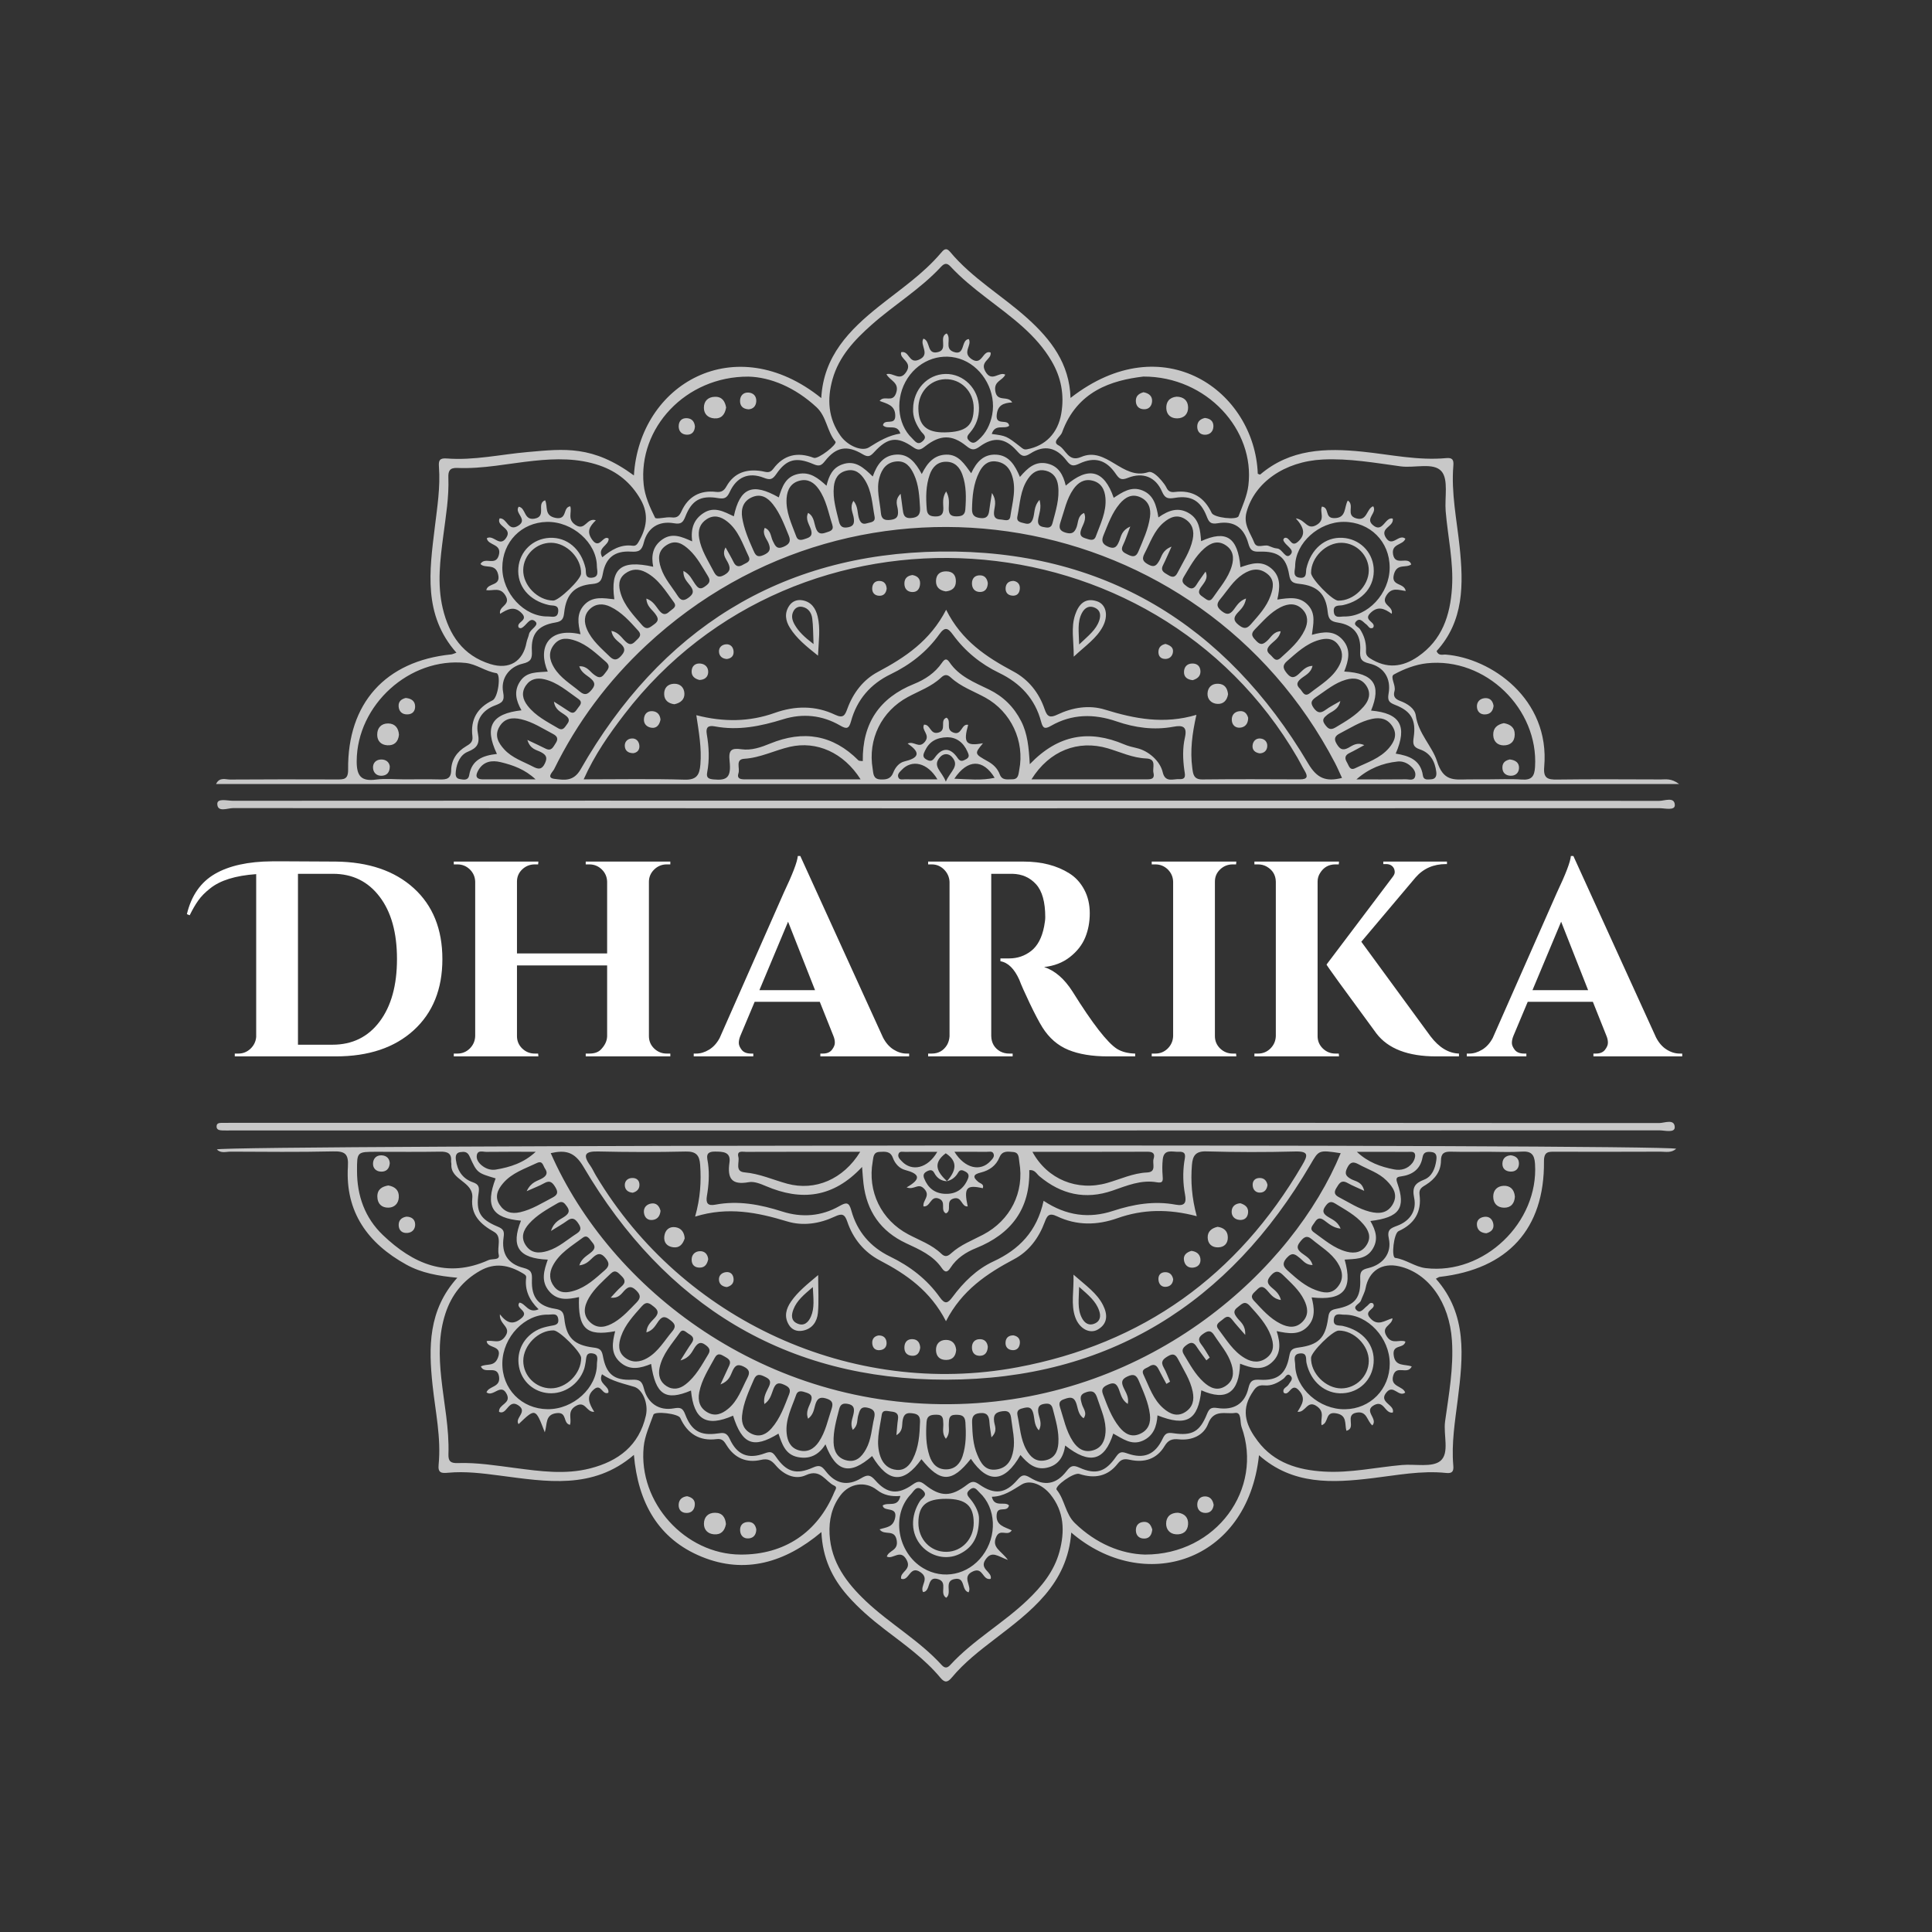 <svg xmlns="http://www.w3.org/2000/svg" xmlns:xlink="http://www.w3.org/1999/xlink" width="500" zoomAndPan="magnify" viewBox="0 0 375 375" height="500" preserveAspectRatio="xMidYMid meet" version="1.2"><rect x="0" y="0" width="375" height="375" fill="#333333" stroke="none"/><defs><filter x="0%" y="0%" width="100%" filterUnits="objectBoundingBox" id="52102b4675" height="100%"><feColorMatrix values="0 0 0 0 1 0 0 0 0 1 0 0 0 0 1 0 0 0 1 0" type="matrix" in="SourceGraphic"/></filter><clipPath id="6a225bc05a"><path d="M 0.93 1 L 285 1 L 285 279.828 L 0.93 279.828 Z M 0.93 1 "/></clipPath><clipPath id="80a18952e2"><rect x="0" width="286" y="0" height="280"/></clipPath></defs><g id="011cf4aa05"><g mask="url(#5080ffee9a)" transform="matrix(1,0,0,1,41,47)"><g clip-path="url(#80a18952e2)"><g clip-rule="nonzero" clip-path="url(#6a225bc05a)"><path style=" stroke:none;fill-rule:nonzero;fill:#ffffff;fill-opacity:1;" d="M 82.039 45.281 C 83.129 27.562 101.621 16.77 118.406 30.266 C 118.836 22.133 123.871 17.027 129.664 12.414 C 133.773 9.137 138.164 6.184 141.605 2.133 C 142.133 1.508 142.613 0.93 143.402 1.871 C 147.684 7.008 153.492 10.352 158.402 14.766 C 162.996 18.898 166.598 23.59 166.789 30.242 C 184.844 16.145 202.535 28.969 203.133 44.953 C 203.297 45.008 203.547 45.16 203.613 45.098 C 209.449 40.125 216.348 39.941 223.441 40.668 C 228.859 41.219 234.227 42.43 239.727 41.918 C 240.945 41.805 241.184 42.277 241.094 43.391 C 240.656 48.688 241.758 53.875 242.309 59.105 C 243.07 66.375 243.18 73.52 237.84 79.375 C 238.238 80.375 239.031 80.012 239.613 80.055 C 248.402 80.742 259.895 88.656 258.73 101.848 C 258.535 104.059 259.383 104.344 261.258 104.312 C 267.957 104.223 274.66 104.27 281.363 104.289 C 282.328 104.297 283.383 104.031 284.91 105.176 C 189.82 105.176 95.453 105.176 0.938 105.176 C 1.605 103.77 2.789 104.312 3.68 104.309 C 10.574 104.262 17.465 104.262 24.359 104.289 C 25.734 104.297 26.59 104.312 26.57 102.371 C 26.422 89.508 33.832 81.305 46.566 80.023 C 46.816 80 47.055 79.871 47.594 79.691 C 41.102 72.355 42.363 63.812 43.398 55.328 C 43.867 51.434 44.492 47.547 44.199 43.613 C 44.105 42.406 44.301 41.879 45.695 41.988 C 50.992 42.402 56.172 41.199 61.406 40.742 C 68.625 40.105 74.039 39.414 82.039 45.281 Z M 191.223 91.75 C 190.387 95.438 189.98 98.73 190.422 102.066 C 190.574 103.211 190.664 104.312 192.363 104.289 C 198.68 104.223 204.988 104.238 211.305 104.273 C 212.855 104.281 212.871 103.672 212.207 102.562 C 211.715 101.746 211.305 100.879 210.824 100.055 C 183.031 52.227 113.84 47.781 80.176 91.664 C 77.234 95.504 74.445 99.453 72.289 104.27 C 79.105 104.27 85.492 104.145 91.871 104.332 C 94.27 104.406 94.777 103.367 94.945 101.367 C 95.203 98.227 94.66 95.152 94.156 91.82 C 99.465 93.184 104.461 93.125 109.371 91.375 C 113.328 89.961 117.297 89.926 121.094 91.734 C 122.723 92.512 123.027 91.773 123.473 90.562 C 124.598 87.484 126.566 84.918 129.402 83.414 C 134.688 80.598 139.539 77.387 142.645 71.352 C 145.656 77.398 150.473 80.539 155.688 83.324 C 158.629 84.891 160.695 87.484 161.773 90.684 C 162.273 92.16 162.836 92.371 164.234 91.707 C 167.168 90.309 170.402 89.785 173.473 90.738 C 179.215 92.516 184.926 93.629 191.223 91.75 Z M 219.484 103.996 C 219 102.961 218.602 102.012 218.125 101.098 C 192.016 51.125 125.668 39.789 84.426 78.27 C 77.008 85.191 71.023 93.203 66.547 102.316 C 66.297 102.82 64.934 103.984 66.652 104.184 C 68.5 104.398 70.312 104.758 71.711 102.309 C 87.141 75.309 110.387 60.441 141.566 60.055 C 173.109 59.66 196.906 74.145 212.93 101.219 C 214.656 104.125 216.395 104.762 219.484 103.996 Z M 210.516 53.613 C 212.445 53.875 212.691 56.043 214.629 54.84 C 216.305 53.801 215.094 52.316 215.586 51.324 C 217.094 51.516 216.074 53.523 217.887 53.566 C 220.422 53.629 219.859 51.375 220.613 50.152 C 222 51.062 220.164 52.965 222.188 53.598 C 224.414 54.289 224.191 51.734 225.539 51.262 C 226.355 52.574 223.949 53.574 225.441 54.887 C 227.418 56.625 227.828 53.238 229.332 53.66 C 229.617 55.254 226.758 55.426 228.008 57.379 C 229.258 59.332 230.5 56.527 231.781 57.559 C 231.355 58.844 229.008 58.473 229.395 60.617 C 229.824 63.012 232.336 60.824 232.922 62.551 C 231.906 63.324 230.18 62.285 229.57 64.438 C 228.895 66.848 231.562 66.027 231.852 67.715 C 230.434 67.527 229.133 66.914 228.094 68.59 C 226.93 70.465 229.504 70.582 229.133 72.141 C 227.734 71.129 226.441 70.531 224.965 72.016 C 223.527 73.457 226.203 73.719 225.527 74.832 C 224.805 75.242 224.602 74.469 224.18 74.18 C 223.59 73.77 223.012 72.828 222.254 73.582 C 221.504 74.332 222.668 74.648 222.973 75.121 C 223.727 76.285 224.137 77.508 224.145 78.891 C 224.152 79.59 223.977 80.18 224.906 80.773 C 228.168 82.84 231.195 82.523 234.227 80.441 C 238.918 77.223 240.484 72.445 240.832 67.078 C 241.156 62.07 240.02 57.18 239.605 52.234 C 239.383 49.574 240.184 46.078 238.789 44.477 C 237.23 42.691 233.59 43.891 230.863 43.52 C 225.852 42.84 220.848 41.941 215.742 42.191 C 208.297 42.562 202.531 46.668 200.957 52.387 C 200.285 54.816 201.707 56.414 202.434 58.293 C 202.945 59.598 204.32 58.609 205.238 58.957 C 205.773 59.16 206.324 59.422 206.875 59.457 C 207.973 59.523 208.535 61.773 209.539 60.582 C 210.363 59.605 208.387 58.883 208.09 57.82 C 208.055 57.695 208.238 57.516 208.285 57.426 C 209.375 57.02 209.523 59.383 210.906 58.172 C 212.48 56.793 212.164 55.426 210.516 53.613 Z M 69.691 51.273 C 70.055 52.43 69.039 53.805 70.723 54.902 C 72.617 56.129 72.863 53.398 74.656 53.988 C 73.406 55.219 72.812 56.191 73.953 57.777 C 75.395 59.77 76.059 56.727 77.137 57.539 C 77.211 58.918 74.828 59.27 75.91 61.168 C 77.629 59.734 79.461 58.621 81.777 58.922 C 82.297 58.992 82.59 58.781 82.887 58.289 C 84.5 55.574 85.016 52.867 83.34 49.945 C 81.496 46.719 78.844 44.535 75.355 43.34 C 71.18 41.906 66.895 41.992 62.582 42.445 C 57.641 42.965 52.75 44.039 47.746 43.828 C 46.27 43.766 45.98 44.441 46.027 45.711 C 46.168 49.461 45.539 53.141 45.062 56.844 C 44.441 61.594 43.812 66.359 44.945 71.113 C 46.176 76.258 48.867 80.242 54.164 81.891 C 57.863 83.043 60.52 81.387 61.191 77.715 C 61.293 77.16 61.57 76.633 61.684 76.074 C 61.883 75.094 63.758 74.398 62.895 73.617 C 61.785 72.609 61.156 74.582 60.145 74.922 C 59.996 74.973 59.801 74.855 59.703 74.836 C 59.031 73.719 61.703 73.508 60.266 72.027 C 58.781 70.496 57.477 71.277 56.066 72.145 C 55.734 70.602 58.254 70.492 57.113 68.594 C 56.066 66.863 54.711 67.738 53.387 67.551 C 53.688 66.047 56.273 66.867 55.68 64.465 C 55.141 62.238 53.137 63.445 52.258 62.469 C 53.125 60.961 55.203 62.996 55.824 60.754 C 56.449 58.484 53.715 58.934 53.488 57.469 C 54.809 56.695 56 59.359 57.281 57.344 C 58.5 55.441 55.254 55.207 55.973 53.613 C 57.441 53.516 57.578 56.258 59.555 55.062 C 61.59 53.824 58.754 52.586 59.68 51.352 C 61.105 51.574 60.629 54.055 62.77 53.668 C 65.168 53.23 63.043 50.746 64.805 50.102 C 65.398 51.285 64.535 53.102 66.883 53.535 C 69.176 53.938 68.188 51.453 69.691 51.273 Z M 151.5 37.234 C 154.34 37.613 154.344 37.602 157.129 39.777 C 157.508 40.074 157.746 40.316 158.332 40.211 C 161.918 39.539 164.324 37.102 164.988 33.293 C 165.621 29.664 164.973 26.25 163.102 23.07 C 161.633 20.562 159.723 18.434 157.578 16.504 C 153.027 12.41 147.688 9.246 143.492 4.73 C 142.781 3.961 142.277 4.109 141.625 4.816 C 137.625 9.125 132.559 12.16 128.191 16.031 C 124.863 18.98 121.836 22.184 120.594 26.613 C 119.508 30.465 119.734 34.199 122.145 37.586 C 123.527 39.535 126.289 40.699 127.664 39.836 C 129.613 38.609 131.492 37.496 133.758 37.152 C 133.145 35.137 131.219 36.535 130.379 35.531 C 130.656 34.172 132.77 35.695 132.77 33.719 C 132.77 31.641 131.191 31.379 129.734 30.82 C 130.645 29.605 132.234 31.281 132.922 29.32 C 133.668 27.211 131.719 26.918 131.059 25.625 C 132.434 25.234 133.648 27.168 134.934 25.148 C 136.176 23.195 133.547 22.711 133.91 21.363 C 135.523 21 135.359 23.66 137.312 22.84 C 139.738 21.824 137.434 19.973 138.238 18.73 C 139.676 19.172 138.801 21.926 141.094 21.332 C 143.102 20.812 141.117 18.395 142.754 17.719 C 143.758 18.781 142.242 20.605 144.047 21.285 C 146.418 22.176 145.457 18.949 147.043 18.809 C 147.723 20.035 145.695 21.398 147.555 22.684 C 149.652 24.137 149.707 20.859 151.273 21.414 C 151.539 22.777 149.148 23.113 150.246 25.078 C 151.496 27.316 152.914 25.055 154.117 25.715 C 153.625 26.902 151.879 26.906 152.188 28.902 C 152.535 31.156 154.613 29.668 155.469 31.109 C 153.703 31.215 152.648 31.668 152.461 33.535 C 152.234 35.762 154.711 34.145 154.879 35.645 C 153.977 36.398 152.137 35.188 151.5 37.234 Z M 55.453 99.34 C 52.934 94.027 54.414 91.52 60.219 90.871 C 59.176 89.02 58.656 87.16 59.977 85.215 C 61.266 83.301 63.359 83.539 65.32 83.355 C 63.371 78.898 65.234 74.648 71.68 76.105 C 71.203 74.082 70.855 72.094 72.391 70.426 C 74.02 68.652 76.168 69.105 78.242 69.324 C 77.422 63.336 79.496 61.598 85.789 63.008 C 85.363 60.844 85.699 58.969 87.621 57.664 C 89.52 56.379 91.336 57.184 93.348 58.082 C 93.035 55.566 93.676 53.785 95.586 52.562 C 97.676 51.227 99.555 52.34 101.434 53.215 C 102.621 47.645 105.066 46.648 110.16 49.547 C 110.805 47.531 111.43 45.523 113.918 44.996 C 116.23 44.508 117.805 45.816 119.422 47.281 C 119.906 45.328 120.586 43.832 122.449 43.152 C 125.027 42.203 126.668 43.828 128.402 45.484 C 129.246 43.07 130.508 41.406 132.91 41.238 C 135.359 41.062 136.715 42.801 137.914 45.008 C 139.039 42.707 140.418 41.293 142.68 41.242 C 145.094 41.191 146.207 43.105 147.508 44.859 C 148.547 42.617 149.961 41.102 152.398 41.25 C 154.895 41.402 156.02 43.34 156.969 45.578 C 158.516 43.758 160.008 42.453 162.297 42.98 C 164.496 43.488 165.375 45.195 165.863 47.258 C 170.277 43.418 173.32 44.242 175.168 49.625 C 176.863 48.535 178.547 47.324 180.727 48.188 C 182.938 49.062 183.457 51.113 183.844 53.43 C 185.918 51.961 187.77 51.426 189.762 52.602 C 191.82 53.816 191.961 55.938 192.133 58.039 C 197.051 55.801 199.246 57.301 199.77 63.102 C 201.793 62.406 203.812 61.699 205.738 63.312 C 207.676 64.938 207.434 67.105 206.926 69.375 C 209.277 69.031 211.277 68.719 212.883 70.445 C 214.453 72.133 213.891 74.129 213.641 76.219 C 215.93 75.582 217.996 75.332 219.637 77.219 C 221.301 79.129 220.734 81.25 219.91 83.344 C 225.668 83.668 227.164 85.953 225.125 90.922 C 230.77 91.426 232.234 93.902 229.906 99.277 C 232.473 99.684 234.75 100.492 235.184 103.531 C 235.316 104.473 236.141 104.297 236.785 104.262 C 237.68 104.219 237.875 103.559 237.781 102.836 C 237.539 100.797 236.625 99.129 234.602 98.457 C 233.277 98.016 233.207 97.375 233.395 96.129 C 233.891 92.762 232.922 91.039 229.836 89.836 C 228.641 89.371 228.277 89.02 228.523 87.621 C 229.047 84.695 227.633 82.441 224.77 81.781 C 223.117 81.402 222.938 80.762 223.016 79.266 C 223.188 76.148 221.754 74.324 218.723 73.848 C 217.312 73.629 216.855 73.223 216.707 71.777 C 216.355 68.289 214.707 66.691 211.203 66.328 C 209.953 66.199 209.441 65.926 209.223 64.562 C 208.664 61.148 207.09 59.957 203.438 60.074 C 202.129 60.117 201.668 59.805 201.309 58.516 C 200.445 55.375 198.488 54.031 195.363 54.562 C 193.898 54.812 193.629 54.273 193.188 53.148 C 192.012 50.195 190.211 49.133 187.129 49.621 C 185.844 49.824 185.164 49.863 184.539 48.406 C 183.324 45.578 180.84 44.59 177.922 45.754 C 176.574 46.293 176.219 45.91 175.52 44.902 C 173.684 42.242 171.465 41.613 168.543 42.969 C 167.355 43.527 166.863 43.516 166.023 42.406 C 164.062 39.824 161.699 39.297 159.02 41.012 C 157.59 41.926 157.156 41.379 156.293 40.426 C 154.102 37.996 151.871 37.723 149.199 39.648 C 148.133 40.418 147.617 40.418 146.582 39.578 C 143.781 37.309 141.48 37.352 138.578 39.629 C 137.691 40.328 137.246 40.512 136.199 39.777 C 133.148 37.637 131.305 37.91 128.719 40.715 C 127.957 41.539 127.562 41.84 126.414 41.152 C 123.398 39.352 121.289 39.754 119.16 42.453 C 118.43 43.379 118.016 43.578 116.871 43.082 C 113.52 41.641 111.664 42.125 109.699 44.984 C 108.938 46.094 108.484 46.211 107.238 45.73 C 104.328 44.598 101.996 45.57 100.645 48.48 C 100.078 49.707 99.59 49.883 98.316 49.672 C 94.984 49.121 93.27 50.109 92.043 53.23 C 91.574 54.414 91.207 54.801 89.809 54.562 C 86.875 54.051 84.68 55.441 83.965 58.305 C 83.574 59.871 83 60.168 81.477 60.07 C 78.344 59.871 76.57 61.25 76.016 64.32 C 75.77 65.66 75.492 66.223 73.977 66.352 C 70.512 66.648 68.914 68.328 68.516 71.844 C 68.383 73.059 68.16 73.609 66.762 73.836 C 63.422 74.379 62.059 76.051 62.234 79.324 C 62.316 80.836 62.055 81.449 60.457 81.816 C 57.762 82.449 56.152 84.742 56.664 87.379 C 56.988 89.059 56.449 89.418 55.062 89.934 C 52.676 90.824 51.25 92.785 51.758 95.328 C 52.16 97.355 51.633 98.168 49.816 98.906 C 48.348 99.508 47.672 101.031 47.48 102.645 C 47.402 103.332 47.359 104.086 48.254 104.223 C 48.961 104.332 49.887 104.57 50.074 103.438 C 50.574 100.504 52.684 99.641 55.453 99.34 Z M 180.938 26.09 C 174.797 26.812 168.062 28.879 165.141 36.949 C 164.84 37.789 163.109 38.754 164.465 39.449 C 165.902 40.188 166.34 42.777 168.844 41.699 C 173.793 39.562 176.863 46.309 181.887 44.641 C 182.664 44.383 183.758 45.461 184.453 46.281 C 184.82 46.719 185.184 47.18 185.43 47.688 C 185.781 48.426 186.316 48.586 187.059 48.488 C 190.445 48.07 192.746 49.523 194.191 52.566 C 194.637 53.5 199.105 53.988 199.406 53.188 C 200.145 51.234 201.059 49.262 201.309 47.223 C 202.637 36.457 193.238 26.066 180.938 26.09 Z M 104.266 26.102 C 92.062 26.043 82.809 36.125 83.938 47.07 C 84.164 49.273 85.137 51.465 86.141 53.477 C 86.34 53.879 88.254 53.289 89.344 53.426 C 90.422 53.562 90.859 53.148 91.27 52.25 C 92.57 49.387 94.863 48.113 97.965 48.473 C 98.992 48.594 99.516 48.27 100 47.41 C 101.508 44.715 103.934 43.984 106.836 44.445 C 107.648 44.578 108.359 44.984 109.086 44.004 C 111.109 41.277 113.781 40.656 116.953 41.867 C 117.797 42.191 121.586 39.234 121.16 38.723 C 119.492 36.715 119.469 33.871 117.465 32.02 C 113.344 28.207 108.562 26.199 104.266 26.102 Z M 158.879 101.328 C 164.477 95.488 170.488 94.637 177.184 97.477 C 177.973 97.812 178.82 98.016 179.652 98.207 C 181.918 98.73 184.176 100.695 184.684 102.898 C 185.168 104.973 186.734 104.16 187.922 104.227 C 189.348 104.312 188.984 103.305 188.871 102.441 C 188.586 100.344 188.52 98.219 188.992 96.156 C 189.48 94.012 188.566 93.723 186.746 94.062 C 182.988 94.762 179.301 94.254 175.723 93.023 C 171.332 91.512 167.062 91.551 162.984 93.891 C 161.797 94.574 161.418 94.363 161.082 93.09 C 159.91 88.633 157.027 85.582 152.949 83.617 C 149.336 81.879 146.32 79.414 143.969 76.199 C 142.992 74.867 142.406 74.598 141.324 76.113 C 138.887 79.523 135.664 82.039 131.883 83.863 C 127.965 85.754 125.324 88.805 124.184 93 C 123.773 94.5 123.301 94.539 122.074 93.824 C 118.582 91.801 114.816 91.422 110.992 92.613 C 106.645 93.965 102.281 94.852 97.727 93.988 C 96.426 93.746 95.965 94.199 96.188 95.504 C 96.613 97.969 96.734 100.453 96.262 102.93 C 96.062 103.973 96.539 104.195 97.492 104.285 C 100.141 104.547 100.953 103.883 100.613 100.707 C 100.383 98.59 100.938 98.145 102.918 98.43 C 104.848 98.703 106.719 98.051 108.496 97.32 C 114.926 94.691 120.645 95.59 125.613 100.578 C 125.762 100.723 126.105 100.672 126.465 100.73 C 126.363 93.414 129.68 88.469 136.402 85.758 C 138.551 84.891 140.477 83.617 141.824 81.66 C 142.312 80.949 142.715 80.68 143.293 81.539 C 145.168 84.312 148.16 85.465 150.988 86.844 C 153.75 88.195 155.805 90.23 157.203 92.973 C 158.445 95.41 158.691 98.043 158.879 101.328 Z M 247.527 104.273 C 249.816 104.273 252.117 104.156 254.395 104.312 C 256.305 104.445 256.836 103.676 256.949 101.883 C 257.66 90.582 247.332 80.527 235.961 81.742 C 233.758 81.977 231.512 82.844 229.559 83.914 C 228.719 84.371 230.004 86.008 229.672 87.129 C 229.359 88.184 229.805 88.688 230.762 89.047 C 232.156 89.562 233.613 90.488 233.801 91.863 C 234.285 95.379 237.016 97.875 237.926 100.77 C 239.133 104.621 241.129 104.336 243.805 104.281 C 245.047 104.258 246.285 104.281 247.527 104.273 Z M 37.469 104.273 C 39.766 104.273 42.062 104.23 44.355 104.289 C 45.664 104.324 46.551 104.176 46.57 102.52 C 46.605 100.457 47.695 98.906 49.461 97.855 C 50.223 97.402 50.836 97.031 50.695 95.902 C 50.293 92.684 51.625 90.371 54.586 88.949 C 55.711 88.41 56.289 83.793 55.336 83.652 C 53.211 83.328 51.488 81.902 49.379 81.676 C 38.512 80.516 28.289 89.836 28.234 100.723 C 28.215 103.613 29.09 104.707 32.008 104.312 C 33.805 104.082 35.648 104.273 37.469 104.273 Z M 149.797 97.262 C 148.105 99.309 148.109 99.309 150.777 100.797 C 151.812 101.379 152.629 102.168 153.047 103.293 C 153.504 104.535 154.531 104.25 155.453 104.262 C 156.707 104.281 156.676 103.262 156.832 102.457 C 157.93 96.879 155.25 91.148 150.238 88.395 C 147.984 87.156 145.496 86.297 143.57 84.52 C 142.844 83.844 142.32 83.895 141.637 84.543 C 139.789 86.277 137.402 87.109 135.223 88.285 C 130.094 91.039 127.414 96.492 128.383 102.223 C 128.531 103.105 128.445 104.219 129.855 104.285 C 130.984 104.344 131.891 104.223 132.379 102.969 C 132.762 101.973 133.5 101.043 134.547 100.793 C 137.203 100.16 137.91 99.168 135.172 97.332 C 136.426 96.73 137.324 98.406 138.504 97 C 139.668 95.605 137.75 94.75 138.359 93.652 C 139.648 93.609 139.512 95.648 141.152 95.191 C 142.867 94.715 141.301 92.746 142.738 92.301 C 143.746 93.008 142.469 94.555 144.008 95.176 C 145.723 95.867 145.566 93.402 146.922 93.688 C 145.93 97.188 146.492 97.867 149.797 97.262 Z M 126.043 104.27 C 122.738 99.059 117.496 96.766 112.305 97.957 C 109.34 98.641 106.594 100.082 103.469 100.277 C 101.676 100.383 102.656 102.094 102.34 103.055 C 101.965 104.184 102.793 104.273 103.633 104.273 C 110.973 104.27 118.309 104.27 126.043 104.27 Z M 159.207 104.273 C 166.824 104.273 174.059 104.281 181.293 104.27 C 182.141 104.27 183.219 104.371 182.887 103.008 C 182.637 101.996 183.594 100.297 181.453 100.215 C 178.828 100.109 176.473 98.977 174.008 98.246 C 168.242 96.562 162.684 98.695 159.207 104.273 Z M 56.5 63.16 C 56.48 68.125 60.754 72.742 65.355 72.656 C 66.098 72.645 67.223 73.082 67.348 71.707 C 67.477 70.312 66.332 70.617 65.57 70.445 C 61.684 69.59 59.312 66.723 59.613 63.223 C 59.891 60.008 62.418 57.57 65.648 57.395 C 69.051 57.215 71.805 59.559 72.652 63.297 C 72.816 64.035 72.441 65.238 73.844 65.137 C 75.406 65.023 74.859 63.723 74.855 62.922 C 74.828 58.34 70.102 54.191 65.137 54.301 C 60.215 54.406 56.516 58.195 56.5 63.16 Z M 219.828 54.293 C 214.984 54.289 210.426 58.395 210.387 62.898 C 210.379 63.684 209.777 64.988 211.34 65.141 C 212.738 65.277 212.402 64.074 212.57 63.332 C 213.445 59.566 216.195 57.207 219.562 57.391 C 222.805 57.559 225.355 60.004 225.625 63.195 C 225.918 66.734 223.59 69.574 219.684 70.453 C 218.926 70.621 217.773 70.305 217.887 71.703 C 217.996 73.094 219.133 72.652 219.871 72.66 C 224.469 72.758 228.723 68.188 228.734 63.184 C 228.754 58.121 224.918 54.301 219.828 54.293 Z M 136.234 32.371 C 136.262 28.578 139.035 25.664 142.492 25.586 C 146.043 25.5 148.996 28.492 149.023 32.184 C 149.035 33.98 148.48 35.57 147.309 36.934 C 146.855 37.461 146.406 37.938 147.168 38.602 C 147.859 39.211 148.332 38.887 148.887 38.402 C 150.402 37.086 151.215 35.398 151.586 33.469 C 152.402 29.203 149.926 24.551 145.945 22.887 C 142.051 21.258 137.566 22.723 135.16 26.414 C 132.723 30.145 133.094 35.281 136.027 38.062 C 136.59 38.598 137.125 39.555 138.137 38.586 C 139.047 37.711 138.141 37.258 137.746 36.699 C 136.758 35.336 136.145 33.867 136.234 32.371 Z M 224.68 63.734 C 224.691 60.832 222.336 58.418 219.426 58.355 C 216.395 58.289 213.469 61.168 213.477 64.207 C 213.477 65.336 217.598 69.555 218.723 69.582 C 221.734 69.652 224.668 66.766 224.68 63.734 Z M 60.555 63.574 C 60.477 66.59 63.305 69.512 66.371 69.574 C 67.477 69.594 71.738 65.496 71.781 64.359 C 71.902 61.367 69.016 58.371 65.977 58.352 C 63.094 58.328 60.629 60.699 60.555 63.574 Z M 142.395 36.926 C 146.52 36.852 147.988 35.613 147.996 32.195 C 148 28.992 145.504 26.488 142.414 26.602 C 139.461 26.711 137.199 29.215 137.258 32.328 C 137.312 35.594 138.879 36.988 142.395 36.926 Z M 200.859 69.164 C 200.594 70.691 199.793 71.293 199.184 71.98 C 198.367 72.902 198.418 73.504 199.395 74.285 C 200.309 75.02 200.934 75.156 201.77 74.199 C 203.273 72.473 204.852 70.801 205.625 68.594 C 206.148 67.117 206.461 65.574 205.008 64.402 C 203.449 63.148 201.855 63.406 200.258 64.445 C 198.367 65.684 197.266 67.605 195.863 69.27 C 195.078 70.203 195.125 70.805 196.105 71.59 C 197.066 72.355 197.668 72.355 198.434 71.371 C 199.027 70.621 199.492 69.656 200.859 69.164 Z M 213.758 82.238 C 213.441 83.695 212.254 84.09 211.441 84.789 C 210.691 85.434 210.602 85.98 211.293 86.656 C 211.84 87.191 212.141 88.41 213.266 87.523 C 215.348 85.883 217.75 84.551 219.008 82.051 C 219.707 80.66 219.664 79.262 218.648 78.023 C 217.656 76.812 216.309 76.848 214.969 77.238 C 212.504 77.957 210.703 79.688 208.824 81.312 C 207.836 82.164 208.051 82.777 208.773 83.676 C 209.578 84.676 210.188 84.641 211.09 83.82 C 211.805 83.168 212.469 82.293 213.758 82.238 Z M 133.809 48.844 C 133.98 50.102 134.086 50.926 134.199 51.754 C 134.336 52.723 134.387 53.66 135.836 53.551 C 137.184 53.449 137.66 52.898 137.578 51.562 C 137.449 49.359 137.352 47.16 136.41 45.109 C 135.734 43.641 134.824 42.406 132.992 42.566 C 131.109 42.73 130.156 44.016 129.691 45.707 C 129.055 48.008 129.781 50.27 129.977 52.539 C 130.082 53.816 130.742 54.055 131.93 53.898 C 133.25 53.727 133.395 53.055 133.273 51.934 C 133.184 51.07 132.574 50.113 133.809 48.844 Z M 84.453 69.18 C 85.902 69.688 86.352 70.832 87.082 71.656 C 87.805 72.465 88.34 72.258 88.98 71.668 C 89.504 71.184 90.492 70.84 89.797 69.895 C 88.219 67.762 86.852 65.414 84.387 64.102 C 83 63.363 81.637 63.363 80.352 64.32 C 78.957 65.352 79.051 66.816 79.484 68.215 C 80.238 70.652 81.996 72.445 83.613 74.324 C 84.562 75.43 85.18 74.742 85.992 74.168 C 86.992 73.457 86.738 72.891 86.129 72.078 C 85.523 71.27 84.535 70.684 84.453 69.18 Z M 151.535 48.695 C 152.578 50.273 152 51.383 151.934 52.414 C 151.863 53.438 152.301 53.793 153.215 53.836 C 153.918 53.863 154.941 54.363 155.102 53.262 C 155.504 50.465 156.43 47.645 155.254 44.82 C 154.703 43.492 153.664 42.688 152.211 42.555 C 150.652 42.414 149.723 43.371 149.086 44.609 C 147.93 46.871 147.719 49.324 147.668 51.824 C 147.645 53.09 148.262 53.449 149.375 53.562 C 150.527 53.676 150.883 53.09 151.008 52.109 C 151.121 51.141 151.297 50.184 151.535 48.695 Z M 71.426 82.328 C 72.906 82.238 73.445 83.293 74.23 83.891 C 75.02 84.488 75.605 84.805 76.332 83.801 C 76.906 83.012 77.691 82.406 76.57 81.438 C 74.77 79.875 73.043 78.188 70.75 77.375 C 69.285 76.859 67.746 76.625 66.562 78.086 C 65.355 79.578 65.645 81.105 66.551 82.594 C 67.777 84.605 69.797 85.77 71.543 87.23 C 72.539 88.059 73.09 87.766 73.84 86.883 C 74.719 85.855 74.371 85.289 73.496 84.559 C 72.789 83.988 71.867 83.57 71.426 82.328 Z M 169.418 52.566 C 169.988 53.828 169.152 54.836 168.828 55.855 C 168.492 56.902 168.895 57.254 169.73 57.508 C 170.457 57.73 171.328 58.133 171.695 57.121 C 172.578 54.715 173.785 52.363 173.57 49.688 C 173.441 48.043 172.758 46.699 171.02 46.285 C 169.426 45.906 168.242 46.668 167.352 47.938 C 166.004 49.859 165.59 52.148 164.852 54.312 C 164.445 55.504 164.695 56.062 165.891 56.402 C 167.074 56.738 167.605 56.363 168 55.215 C 168.305 54.305 168.199 53.086 169.418 52.566 Z M 178.387 55.191 C 177.75 56.852 177.445 57.859 176.984 58.785 C 176.41 59.934 177.07 60.234 177.934 60.656 C 178.863 61.109 179.488 61.16 179.949 60.07 C 180.863 57.871 181.891 55.707 182.215 53.336 C 182.438 51.723 181.965 50.262 180.352 49.52 C 178.684 48.75 177.375 49.551 176.332 50.777 C 174.832 52.547 174.086 54.73 173.211 56.84 C 172.805 57.828 172.805 58.543 174.043 59.09 C 175.508 59.734 175.863 58.941 176.293 57.879 C 176.625 57.016 176.738 55.945 178.387 55.191 Z M 115.855 52.547 C 117.129 53.301 116.973 54.711 117.465 55.77 C 117.91 56.758 118.605 56.617 119.359 56.355 C 120.062 56.113 120.918 55.98 120.547 54.844 C 119.781 52.492 119.371 50 117.91 47.93 C 117.027 46.672 115.84 45.895 114.242 46.293 C 112.516 46.719 111.805 48.023 111.68 49.684 C 111.484 52.359 112.668 54.703 113.551 57.113 C 113.926 58.129 114.758 57.77 115.492 57.527 C 116.297 57.254 116.73 56.914 116.43 55.863 C 116.129 54.824 115.246 53.836 115.855 52.547 Z M 186.395 59.098 C 185.672 60.684 185.246 61.707 184.746 62.695 C 184.164 63.852 185.02 64.164 185.754 64.621 C 186.543 65.113 187.086 65.113 187.559 64.176 C 188.621 62.059 190 60.098 190.496 57.715 C 190.844 56.043 190.477 54.676 189.008 53.742 C 187.445 52.762 186.066 53.398 184.844 54.441 C 182.969 56.043 182.242 58.379 181.137 60.469 C 180.504 61.656 181.027 62.125 182.016 62.637 C 183.09 63.188 183.508 62.699 184.008 61.844 C 184.516 61 184.578 59.82 186.395 59.098 Z M 99.832 59.254 C 100.363 60.211 100.918 61.148 101.402 62.133 C 101.863 63.07 102.516 63.051 103.266 62.586 C 103.855 62.219 104.836 62.07 104.297 60.957 C 103.141 58.57 102.352 55.953 100.145 54.219 C 98.941 53.277 97.602 52.848 96.188 53.762 C 94.84 54.629 94.434 55.906 94.707 57.477 C 95.102 59.785 96.375 61.707 97.422 63.734 C 97.887 64.633 98.305 65.324 99.578 64.609 C 100.832 63.898 100.816 63.207 100.227 62.086 C 99.812 61.297 99.129 60.547 99.832 59.254 Z M 107.434 55.457 C 108.66 55.938 108.582 57.152 109.008 58.016 C 109.465 58.941 109.758 59.707 111.086 59.133 C 112.188 58.656 112.562 58.094 112.102 56.969 C 111.234 54.855 110.441 52.691 109.023 50.883 C 108.035 49.625 106.75 48.77 105.047 49.473 C 103.258 50.211 102.789 51.746 103.059 53.465 C 103.406 55.637 104.266 57.656 105.156 59.66 C 105.574 60.609 105.848 61.332 107.195 60.742 C 108.457 60.184 108.664 59.598 108.145 58.371 C 107.762 57.504 106.922 56.664 107.434 55.457 Z M 61.359 96.617 C 62.816 97.312 63.867 97.793 64.898 98.309 C 66.047 98.879 66.363 98 66.84 97.281 C 67.41 96.441 67.199 95.906 66.348 95.465 C 64.324 94.41 62.422 93.129 60.145 92.602 C 58.391 92.195 56.891 92.426 55.926 94.074 C 54.926 95.777 55.723 97.203 56.875 98.457 C 58.402 100.121 60.543 100.805 62.48 101.816 C 63.445 102.32 64.156 102.441 64.746 101.211 C 65.297 100.078 65.062 99.547 63.984 98.98 C 63.129 98.531 61.922 98.457 61.359 96.617 Z M 223.805 97.629 C 222.848 98.145 221.91 98.691 220.926 99.164 C 219.988 99.617 219.984 100.234 220.461 101.008 C 220.828 101.609 220.965 102.633 222.051 102.105 C 224.352 100.992 226.871 100.219 228.609 98.176 C 229.656 96.941 230.27 95.555 229.281 94.004 C 228.348 92.535 226.977 92.176 225.305 92.539 C 223.023 93.035 221.109 94.305 219.082 95.348 C 218.188 95.805 217.812 96.328 218.426 97.355 C 219.008 98.328 219.527 98.777 220.688 98.164 C 221.555 97.695 222.379 96.992 223.805 97.629 Z M 77.672 75.449 C 79.098 75.738 79.664 76.812 80.438 77.527 C 81.195 78.234 81.688 78.137 82.336 77.465 C 82.934 76.852 83.738 76.363 82.852 75.387 C 81.25 73.617 79.672 71.82 77.469 70.766 C 76.059 70.09 74.633 70.125 73.48 71.23 C 72.305 72.359 72.328 73.797 72.957 75.207 C 73.918 77.352 75.703 78.828 77.336 80.426 C 78.109 81.18 78.711 81.203 79.469 80.398 C 80.223 79.59 80.527 78.953 79.562 78.035 C 78.863 77.375 77.895 76.832 77.672 75.449 Z M 207.574 75.523 C 207.34 76.875 206.246 77.414 205.523 78.184 C 204.863 78.883 204.77 79.426 205.535 80.062 C 206.141 80.562 206.551 81.641 207.598 80.68 C 209.355 79.07 211.191 77.512 212.242 75.285 C 212.914 73.879 212.945 72.445 211.812 71.281 C 210.574 70.016 209.074 70.105 207.574 70.855 C 205.562 71.867 204.156 73.578 202.598 75.133 C 201.586 76.148 202.156 76.684 202.887 77.449 C 203.719 78.312 204.234 78.027 204.984 77.352 C 205.715 76.699 206.16 75.609 207.574 75.523 Z M 142.645 48.383 C 143.363 49.645 143.168 50.672 143.152 51.637 C 143.133 52.672 143.441 53.23 144.598 53.227 C 145.578 53.223 146.273 53.062 146.367 51.91 C 146.543 49.609 146.582 47.309 145.793 45.117 C 145.281 43.695 144.316 42.633 142.641 42.625 C 140.961 42.613 139.973 43.68 139.473 45.09 C 138.691 47.273 138.691 49.582 138.887 51.879 C 138.977 53.016 139.637 53.242 140.629 53.242 C 141.742 53.238 142.102 52.754 142.102 51.676 C 142.094 50.711 141.844 49.66 142.645 48.383 Z M 66.52 89.188 C 67.508 89.824 68.504 90.438 69.484 91.098 C 70.5 91.777 70.801 90.871 71.25 90.324 C 71.68 89.797 72.105 89.242 71.266 88.668 C 69.16 87.211 67.227 85.441 64.645 84.844 C 63.262 84.527 61.98 84.754 61.094 86.027 C 60.129 87.418 60.453 88.746 61.402 89.973 C 62.961 91.984 65.199 93.09 67.332 94.348 C 68.316 94.93 68.641 94.109 69.098 93.516 C 69.637 92.824 69.426 92.352 68.777 91.863 C 67.902 91.188 66.758 90.832 66.52 89.188 Z M 91.648 63.812 C 92.957 64.477 93.309 65.516 93.906 66.34 C 94.383 67 94.809 67.555 95.734 66.902 C 96.512 66.359 97.078 65.902 96.426 64.852 C 95.32 63.074 94.352 61.188 92.809 59.742 C 91.582 58.594 90.207 57.684 88.465 58.754 C 86.641 59.871 86.703 61.496 87.301 63.273 C 87.98 65.309 89.402 66.879 90.531 68.637 C 91.098 69.52 91.629 69.738 92.582 69.055 C 93.559 68.355 93.77 67.793 93.035 66.766 C 92.473 65.977 91.574 65.285 91.648 63.812 Z M 124.652 50.215 C 125.625 51.324 125.359 52.676 125.785 53.777 C 126.09 54.574 126.527 54.812 127.293 54.566 C 127.98 54.352 128.969 54.402 128.754 53.262 C 128.293 50.84 128.23 48.309 126.852 46.141 C 126.035 44.855 124.973 43.957 123.309 44.352 C 121.676 44.734 121 45.934 120.848 47.48 C 120.621 49.801 121.301 52 121.844 54.227 C 122.109 55.34 122.707 55.539 123.715 55.324 C 124.723 55.105 124.828 54.492 124.727 53.629 C 124.609 52.574 123.848 51.539 124.652 50.215 Z M 219.16 89.07 C 218.738 90.852 217.457 91.059 216.625 91.738 C 215.969 92.277 215.508 92.688 216.137 93.578 C 216.707 94.379 217.176 94.824 218.211 94.203 C 220.176 93.027 222.16 91.898 223.691 90.145 C 224.73 88.949 225.133 87.617 224.277 86.219 C 223.352 84.719 221.879 84.457 220.262 84.926 C 218.102 85.539 216.422 86.98 214.605 88.199 C 213.719 88.797 213.152 89.273 213.992 90.426 C 214.746 91.461 215.367 91.465 216.312 90.773 C 217.105 90.184 217.996 89.75 219.16 89.07 Z M 160.773 50.023 C 161.223 51.648 160.66 52.723 160.504 53.828 C 160.387 54.625 160.645 55.129 161.457 55.281 C 162.211 55.426 163 55.645 163.285 54.555 C 163.914 52.16 164.699 49.773 164.375 47.246 C 164.195 45.809 163.457 44.719 161.98 44.359 C 160.496 44.004 159.418 44.66 158.57 45.879 C 157.02 48.098 156.992 50.738 156.477 53.238 C 156.242 54.363 157.203 54.379 157.906 54.586 C 158.645 54.793 159.121 54.625 159.453 53.805 C 159.895 52.703 159.578 51.348 160.773 50.023 Z M 192.996 63.945 C 193.625 65.328 192.633 66.172 192.008 67.117 C 191.375 68.078 191.902 68.488 192.57 68.93 C 193.172 69.328 193.75 70.016 194.449 68.98 C 195.777 67.016 197.395 65.223 198.082 62.883 C 198.551 61.293 198.414 59.816 196.906 58.828 C 195.375 57.816 193.977 58.379 192.746 59.457 C 190.996 60.992 189.945 63.039 188.758 64.996 C 188.199 65.91 188.723 66.352 189.395 66.84 C 190.172 67.41 190.723 67.34 191.238 66.492 C 191.785 65.609 192.41 64.789 192.996 63.945 Z M 62.953 104.27 C 60.902 102.336 58.574 101.508 56.164 100.93 C 54.488 100.527 52.883 100.77 51.895 102.418 C 51.324 103.367 51.148 104.273 52.773 104.273 C 56.164 104.262 59.562 104.27 62.953 104.27 Z M 222.277 104.281 C 225.465 104.281 228.656 104.301 231.844 104.262 C 232.52 104.25 233.547 104.656 233.711 103.543 C 233.824 102.762 233.289 102.086 232.684 101.586 C 231.996 101.023 231.16 100.719 230.285 100.809 C 227.344 101.117 224.68 102.168 222.277 104.281 Z M 142.895 96.094 C 140.688 96.141 139.336 97.012 138.535 98.727 C 138.246 99.34 137.941 99.941 138.797 100.41 C 139.473 100.781 139.898 100.82 140.426 100.07 C 141.895 97.98 143.48 98.066 144.891 100.152 C 145.445 100.973 145.945 100.668 146.555 100.34 C 147.273 99.945 147.02 99.43 146.785 98.902 C 145.984 97.062 144.594 96.113 142.895 96.094 Z M 140.953 104.27 C 139.012 100.996 135.977 100.355 134.012 102.445 C 133.637 102.848 133.105 103.273 133.375 103.91 C 133.605 104.438 134.195 104.258 134.637 104.262 C 136.637 104.281 138.629 104.27 140.953 104.27 Z M 144.234 104.148 C 147.047 104.246 149.5 104.531 152.059 103.973 C 149.82 100.297 146.82 100.297 144.234 104.148 Z M 142.582 104.719 C 143.453 102.699 145.371 101.672 143.754 99.906 C 143.113 99.207 142.145 99.203 141.488 99.93 C 139.836 101.73 141.852 102.707 142.582 104.719 Z M 203.371 235.457 C 201.133 256.344 180.988 262.523 166.93 250.469 C 166.191 260.512 159.082 265.777 152.09 271.137 C 149.125 273.41 146.168 275.699 143.758 278.59 C 142.988 279.516 142.418 279.719 141.539 278.656 C 138.449 274.941 134.52 272.184 130.723 269.27 C 128.141 267.285 125.668 265.176 123.512 262.715 C 120.52 259.301 118.656 255.406 118.434 250.375 C 111.398 256.293 103.594 258.609 95.176 255.156 C 86.789 251.715 82.848 244.688 82.039 235.395 C 74.082 242.234 65.012 240.574 55.984 239.406 C 52.664 238.973 49.324 238.543 45.965 238.859 C 44.699 238.98 43.969 238.918 44.137 237.289 C 44.652 232.086 43.504 226.992 42.961 221.863 C 42.176 214.496 42.102 207.293 47.766 201.008 C 44.062 200.668 40.801 200.086 37.863 198.461 C 30.387 194.328 25.996 188.258 26.527 179.43 C 26.684 176.922 25.934 176.426 23.605 176.484 C 17 176.637 10.395 176.562 3.789 176.535 C 2.895 176.527 1.891 176.926 1.09 176.102 C 2.855 175.195 281.363 175.02 284.355 175.973 C 283.367 176.84 282.289 176.535 281.328 176.539 C 274.527 176.566 267.73 176.566 260.934 176.551 C 259.621 176.547 258.668 176.434 258.684 178.426 C 258.809 191.527 251.68 199.332 238.438 200.844 C 238.27 200.859 238.125 200.988 237.703 201.199 C 243.859 208.141 242.984 216.359 241.957 224.582 C 241.422 228.859 240.707 233.117 241.082 237.445 C 241.18 238.555 240.922 239.031 239.695 238.902 C 234.879 238.395 230.148 239.344 225.406 239.91 C 217.605 240.859 209.918 241.258 203.371 235.457 Z M 142.805 182.27 C 144.508 180.332 145.055 178.477 142.57 176.852 C 139.867 178.855 141.016 180.59 142.816 182.277 C 141.676 182.23 140.863 181.668 140.34 180.668 C 139.992 180 139.5 180.051 138.926 180.352 C 138.34 180.656 138.113 181.043 138.379 181.719 C 139.113 183.582 140.438 184.648 142.445 184.723 C 144.57 184.805 146.035 183.797 146.867 181.82 C 147.137 181.168 147 180.754 146.406 180.418 C 145.871 180.125 145.355 179.906 144.973 180.602 C 144.473 181.477 143.758 182.039 142.805 182.27 Z M 191.289 189.062 C 185.793 187.613 180.801 187.711 175.895 189.449 C 171.934 190.852 167.977 190.902 164.172 189.086 C 162.602 188.336 162.238 188.973 161.77 190.227 C 160.633 193.289 158.707 195.879 155.855 197.395 C 150.559 200.207 145.707 203.426 142.613 209.445 C 139.586 203.562 134.961 200.355 129.793 197.652 C 126.754 196.059 124.574 193.438 123.461 190.129 C 122.961 188.652 122.438 188.473 121.031 189.137 C 118.098 190.516 114.883 191.016 111.789 190.078 C 106.047 188.336 100.328 187.16 93.922 189.141 C 94.945 185.523 95.125 182.328 94.898 179.09 C 94.77 177.223 94.102 176.465 92.086 176.512 C 86.445 176.641 80.797 176.629 75.152 176.5 C 72.629 176.441 72.02 177.074 73.551 179.219 C 73.992 179.84 74.297 180.555 74.691 181.207 C 91.473 209.27 124.387 224.395 156.492 218.387 C 180.828 213.832 199.246 200.605 211.742 179.168 C 212.84 177.289 213.133 176.426 210.344 176.504 C 204.609 176.66 198.863 176.641 193.125 176.484 C 191.023 176.426 190.496 177.379 190.352 179.117 C 190.098 182.297 190.309 185.43 191.289 189.062 Z M 219.227 176.836 C 214.941 176.188 214.996 176.223 213.414 178.941 C 197.594 206 174.105 220.754 142.688 220.793 C 111.5 220.836 88.027 206.289 72.262 179.492 C 70.512 176.516 68.715 176.184 65.898 176.824 C 77.449 203.133 107.473 226.609 145.133 225.52 C 182.793 224.422 209.98 199.223 219.227 176.836 Z M 63.543 207.129 C 61.742 205.387 60.816 203.391 61.129 200.996 C 61.184 200.57 60.867 200.383 60.508 200.168 C 57.805 198.555 55.09 197.992 52.16 199.668 C 48.836 201.562 46.652 204.316 45.465 207.926 C 44.117 212.023 44.203 216.211 44.645 220.426 C 45.168 225.367 46.215 230.262 46.043 235.262 C 45.992 236.707 46.551 237.027 47.871 236.98 C 51.613 236.855 55.305 237.465 59.008 237.941 C 63.848 238.57 68.711 239.258 73.551 238.016 C 79.031 236.613 83.039 233.59 84.363 227.773 C 84.914 225.367 83.672 222.656 82.121 222.188 C 79.977 221.539 77.746 221.09 75.848 219.742 C 74.953 221.637 77.395 221.98 77.074 223.34 C 75.883 223.84 75.703 221.527 74.355 222.613 C 72.641 223.996 73.383 225.496 74.34 227.035 C 72.789 227.168 72.664 224.766 70.727 225.922 C 69.012 226.957 70.039 228.395 69.629 229.559 C 68.223 229.27 69.141 227.066 67.098 227.281 C 64.75 227.531 65.27 229.406 64.742 231.012 C 62.934 226.285 62.934 226.285 59.656 229.426 C 58.801 228.23 61.578 227.02 59.543 225.734 C 57.641 224.531 57.391 227.758 55.867 227.043 C 55.734 225.547 58.25 225.469 57.375 223.633 C 56.254 221.301 54.746 224.277 53.426 223.254 C 53.891 221.977 56.18 222.332 55.867 220.215 C 55.516 217.828 53.039 219.887 52.336 218.223 C 53.496 217.613 54.938 218.359 55.648 216.527 C 56.629 214.008 53.574 214.812 53.457 213.309 C 54.703 213.02 55.941 213.996 57.051 212.406 C 58.363 210.527 55.879 210.168 56.027 208.105 C 57.492 209.957 58.629 210.141 60.145 208.914 C 61.945 207.453 58.891 207.031 59.82 205.836 C 61.031 205.98 61.52 208.031 63.543 207.129 Z M 215.523 229.633 C 215.242 228.359 216.207 227.133 214.656 225.996 C 212.715 224.57 212.441 227.262 210.844 227.023 C 211.73 225.578 212.516 224.477 211.152 222.906 C 209.617 221.141 209.273 224.156 208.164 223.32 C 207.852 222.441 208.789 222.277 209.098 221.754 C 209.418 221.199 210.141 220.652 209.465 220.023 C 208.828 219.43 208.523 220.305 208.125 220.602 C 207.016 221.43 205.789 222.039 204.422 221.902 C 203.023 221.766 202.605 222.438 201.922 223.531 C 199.73 227.043 201.066 229.988 203.148 232.742 C 206.34 236.965 210.965 238.34 216.008 238.633 C 221.109 238.934 226.094 237.797 231.133 237.355 C 233.688 237.133 237.027 237.883 238.605 236.539 C 240.391 235.016 239.129 231.516 239.492 228.883 C 240.215 223.684 241.168 218.488 240.82 213.191 C 240.344 205.824 236.293 200.105 230.598 198.793 C 227.227 198.016 224.691 199.695 224.062 203.027 C 223.906 203.859 223.449 204.625 223.164 205.43 C 222.926 206.102 221.562 206.477 222.223 207.215 C 223.027 208.117 223.688 206.977 224.332 206.504 C 224.688 206.254 224.887 205.66 225.504 205.992 C 226.277 207.094 223.629 207.293 224.891 208.781 C 226.406 210.57 227.809 209.266 229.281 208.875 C 229.254 210.293 226.895 210.445 228.195 212.43 C 229.27 214.059 230.719 212.895 231.793 213.406 C 231.48 214.844 229.281 213.871 229.504 215.965 C 229.754 218.359 231.695 217.711 233.02 218.234 C 232.176 219.953 230.059 217.84 229.43 219.973 C 228.754 222.25 231.332 221.969 231.75 223.305 C 230.469 224.258 229.484 221.691 228.16 223.207 C 226.406 225.207 229.824 225.617 229.344 227.18 C 227.797 227.438 227.66 224.691 225.727 225.73 C 223.566 226.895 226.543 228.324 225.379 229.676 C 224.289 228.801 224.375 226.797 222.266 227.199 C 219.938 227.645 222.352 230.211 220.336 230.715 C 219.965 229.375 220.562 227.637 218.238 227.309 C 216.133 227.012 216.996 229.156 215.523 229.633 Z M 133.762 243.363 C 132.07 243.52 130.531 243.234 129.215 242.199 C 126.977 240.441 123.926 240.879 122.148 243.223 C 120.461 245.461 119.875 248.039 120.02 250.801 C 120.309 256.258 123.324 260.238 127.094 263.805 C 131.754 268.207 137.434 271.402 141.777 276.176 C 142.355 276.812 142.852 276.816 143.434 276.18 C 147.871 271.359 153.641 268.129 158.355 263.645 C 161.156 260.988 163.59 258.02 164.633 254.207 C 165.703 250.258 165.586 246.402 162.871 243.051 C 161.445 241.293 159.031 240.098 157.316 241.137 C 155.469 242.262 153.805 243.477 151.516 243.52 C 151.988 245.711 154.09 244.324 154.844 245.203 C 154.488 246.676 152.66 245.195 152.461 246.91 C 152.203 249.117 154.043 249.375 155.379 250.039 C 154.574 251.316 153.137 249.602 152.375 251.293 C 151.426 253.398 153.301 253.945 154.637 255.785 C 152.672 255.086 151.523 253.898 150.285 255.719 C 149.008 257.586 151.688 258.121 151.289 259.461 C 149.672 259.801 149.859 257.113 147.871 257.996 C 145.516 259.039 147.746 260.852 146.996 262.074 C 145.543 261.648 146.441 259.133 144.367 259.473 C 142.07 259.848 143.918 262.199 142.656 263.129 C 141.266 262.266 143.051 260.164 141.145 259.535 C 138.797 258.75 139.762 261.906 138.16 262.023 C 137.508 260.785 139.543 259.441 137.652 258.16 C 135.539 256.723 135.5 260.012 133.91 259.434 C 133.637 258.062 136.023 257.723 134.973 255.773 C 133.762 253.531 132.305 255.781 131.129 255.121 C 131.523 253.883 133.418 254.02 133.047 251.957 C 132.637 249.676 130.641 251.156 129.727 249.844 C 131.047 249.414 132.309 249.457 132.723 247.703 C 133.297 245.262 130.496 246.562 130.328 245.203 C 131.43 244.484 133.285 245.699 133.762 243.363 Z M 192.172 222.855 C 191.547 228.684 189.309 229.961 183.668 227.719 C 183.531 229.836 182.906 231.699 180.816 232.637 C 178.602 233.625 176.875 232.215 175.082 231.258 C 173.379 236.617 170.504 237.316 165.754 233.574 C 165.434 235.789 164.426 237.43 162.133 237.902 C 159.883 238.359 158.418 236.98 157.07 235.418 C 153.992 240.832 150.734 241.012 147.445 236.156 C 143.766 240.809 141.531 240.824 137.848 236.23 C 134.41 241.043 131.422 240.855 128.277 235.617 C 123.973 239.379 121.285 238.797 119.219 233.34 C 117.898 235.477 116.066 236.289 113.77 235.801 C 111.398 235.293 110.777 233.227 110.102 231.266 C 105.223 234.254 103.043 233.352 101.289 227.781 C 96.113 230.047 93.66 228.582 93.121 222.902 C 88.172 224.992 86.25 223.73 85.379 217.738 C 83.359 218.551 81.336 219.086 79.438 217.465 C 77.469 215.785 77.836 213.605 78.406 211.383 C 72.789 212.445 71.152 210.859 71.387 204.762 C 69.289 205.211 67.215 205.535 65.586 203.621 C 63.934 201.676 64.586 199.582 65.324 197.496 C 59.621 197.254 58.117 194.945 60.121 189.934 C 54.488 189.426 53.137 187.172 55.203 181.727 C 51.672 180.664 51.598 180.695 50.16 177.484 C 49.707 176.465 49.078 176.535 48.348 176.625 C 47.48 176.738 47.391 177.426 47.492 178.152 C 47.77 180.215 48.77 181.777 50.781 182.477 C 51.926 182.871 52.074 183.406 51.895 184.594 C 51.344 188.207 52.184 189.66 55.555 191.066 C 56.637 191.516 56.938 191.887 56.754 193.125 C 56.285 196.316 57.555 198.336 60.652 199.109 C 62.191 199.496 62.297 200.148 62.246 201.477 C 62.129 204.797 63.484 206.531 66.707 207.031 C 68.023 207.238 68.391 207.645 68.535 208.953 C 68.938 212.645 70.418 214.086 74.195 214.559 C 75.32 214.695 75.785 214.934 76.016 216.172 C 76.656 219.715 78.18 220.965 81.684 220.805 C 83.117 220.742 83.617 221.066 83.977 222.5 C 84.703 225.379 86.926 226.867 89.754 226.367 C 91.066 226.133 91.52 226.273 92.012 227.57 C 93.219 230.727 94.957 231.711 98.25 231.238 C 99.395 231.074 100.031 230.977 100.645 232.312 C 102.078 235.418 104.234 236.281 107.438 235.09 C 108.613 234.652 108.965 234.824 109.641 235.805 C 111.652 238.719 113.555 239.297 116.793 237.852 C 118.105 237.266 118.523 237.594 119.293 238.582 C 121.176 241.012 123.496 241.508 126.113 239.945 C 127.352 239.203 127.883 239.184 128.883 240.32 C 131.195 242.961 133.312 243.172 136.164 241.137 C 137.148 240.441 137.613 240.441 138.551 241.188 C 141.555 243.582 143.609 243.582 146.758 241.145 C 147.762 240.367 148.246 240.559 149.164 241.188 C 152.027 243.164 154.168 242.91 156.441 240.285 C 157.27 239.332 157.703 239.055 158.945 239.809 C 161.77 241.535 164.035 241.094 166.004 238.559 C 166.785 237.555 167.223 237.289 168.504 237.867 C 171.68 239.305 173.582 238.719 175.621 235.754 C 176.348 234.699 176.789 234.754 177.863 235.129 C 181.043 236.238 183.203 235.344 184.664 232.262 C 185.195 231.133 185.645 231.027 186.785 231.195 C 190.406 231.727 191.887 230.875 193.254 227.512 C 193.691 226.434 194.035 226.105 195.289 226.297 C 198.496 226.785 200.605 225.473 201.309 222.453 C 201.656 220.961 202.16 220.727 203.582 220.812 C 207.012 221.012 208.637 219.676 209.254 216.176 C 209.469 214.934 209.953 214.699 211.066 214.551 C 214.898 214.043 216.234 212.719 216.77 208.957 C 216.918 207.914 217.012 207.301 218.32 207.055 C 222.035 206.363 223.164 204.938 223.016 201.164 C 222.965 199.812 223.289 199.445 224.594 199.133 C 227.508 198.434 229.172 196.168 228.578 193.449 C 228.191 191.68 228.891 191.402 230.219 190.91 C 232.637 190.004 234.012 188.047 233.488 185.512 C 233.07 183.48 233.598 182.668 235.426 181.965 C 236.938 181.379 237.551 179.832 237.781 178.242 C 237.902 177.426 237.852 176.676 236.754 176.598 C 235.941 176.539 235.301 176.574 235.109 177.66 C 234.699 179.941 233.148 181.043 230.926 181.34 C 230.117 181.445 229.867 181.629 230.219 182.629 C 231.926 187.512 230.621 189.32 224.988 189.996 C 226.055 191.836 226.645 193.68 225.289 195.641 C 223.992 197.508 221.922 197.328 219.996 197.492 C 221.66 203.336 219.738 205.516 213.59 204.824 C 214.105 206.84 214.379 208.84 212.805 210.484 C 211.156 212.207 209.043 211.844 206.801 211.371 C 207.586 213.844 207.641 215.887 205.801 217.5 C 203.906 219.164 201.781 218.5 199.695 217.691 C 199.508 223.34 197.039 225.016 192.172 222.855 Z M 102.758 254.742 C 111.242 254.781 117.711 250.453 120.961 242.574 C 121.137 242.145 121.582 241.668 120.949 241.375 C 119.191 240.566 118.293 237.992 115.426 239.328 C 113.312 240.309 111.078 239.219 109.551 237.406 C 108.734 236.438 108.051 236.051 106.695 236.363 C 103.918 236.996 101.605 236.039 100.062 233.566 C 99.59 232.816 99.25 232.188 98.117 232.328 C 94.758 232.766 92.438 231.297 91.035 228.219 C 90.648 227.371 86.094 226.859 85.832 227.586 C 85.105 229.637 84.148 231.703 83.938 233.828 C 82.863 244.648 91.992 254.691 102.758 254.742 Z M 181.242 254.742 C 195.137 254.754 204.285 241.957 199.98 229.961 C 199.641 229.012 200.043 227.031 198.707 227.25 C 196.957 227.543 194.586 226.43 193.496 229.344 C 192.641 231.621 190.332 232.637 187.816 232.375 C 186.508 232.238 185.746 232.504 185.043 233.68 C 183.539 236.207 181.137 236.945 178.363 236.355 C 177.32 236.133 176.684 236.145 175.949 237.09 C 174.012 239.578 171.445 240.059 168.5 239.09 C 167.414 238.73 163.574 241.52 164.102 242.16 C 165.691 244.113 165.766 246.816 167.637 248.637 C 171.758 252.641 176.648 254.621 181.242 254.742 Z M 161.562 186.074 C 165.973 189 170.414 189.551 175.031 188.035 C 179.012 186.73 183.02 186.055 187.168 186.82 C 189.008 187.16 189.309 186.41 189.008 184.824 C 188.617 182.746 188.57 180.641 188.859 178.539 C 188.992 177.609 189.438 176.477 187.816 176.562 C 186.609 176.625 184.918 175.914 184.691 178.023 C 184.578 179.062 184.582 180.125 184.664 181.168 C 184.73 182.051 184.82 182.707 183.57 182.484 C 180.5 181.941 177.734 183.133 174.934 184.098 C 169.656 185.918 164.973 184.844 160.746 181.305 C 160.199 180.852 159.867 180.004 158.785 180.117 C 158.969 187.633 155.289 192.516 148.422 195.27 C 146.473 196.055 144.68 197.223 143.492 199.074 C 142.945 199.918 142.469 200.109 141.816 199.148 C 140.117 196.652 137.449 195.52 134.848 194.301 C 129.93 191.988 127.23 188.086 126.602 182.727 C 126.492 181.832 126.449 180.938 126.328 179.504 C 120.707 185.531 114.504 186.145 107.66 183.219 C 106.621 182.777 105.371 182.27 104.344 182.457 C 100.992 183.07 100.145 181.727 100.59 178.629 C 100.883 176.559 99.312 176.523 97.75 176.523 C 95.762 176.516 96.285 177.727 96.434 178.844 C 96.711 180.953 96.566 183.055 96.211 185.133 C 95.973 186.531 96.371 187.109 97.852 186.824 C 102.305 185.98 106.586 186.797 110.836 188.156 C 114.652 189.375 118.43 189.09 121.934 187.098 C 123.273 186.336 123.789 186.312 124.238 187.945 C 125.355 192.039 127.938 195.043 131.746 196.891 C 135.613 198.762 138.926 201.297 141.414 204.801 C 142.43 206.23 142.969 205.973 143.883 204.75 C 146.02 201.883 148.543 199.367 151.816 197.844 C 156.793 195.539 160.273 192.023 161.562 186.074 Z M 28.297 180.27 C 28.297 185.086 29.816 189.363 33.297 192.703 C 39.145 198.297 45.742 201.227 53.824 197.582 C 54.527 197.266 56.078 197.672 55.805 196.555 C 55.441 195.055 56.5 193.004 54.891 192.105 C 52.234 190.621 50.359 188.785 50.668 185.598 C 50.988 182.27 46.383 182.129 46.613 178.969 C 46.621 178.781 46.543 178.59 46.559 178.402 C 46.68 176.852 45.863 176.512 44.457 176.535 C 40.348 176.609 36.23 176.562 32.113 176.562 C 28.289 176.562 28.289 176.562 28.297 180.27 Z M 248.039 176.559 C 245.559 176.559 243.078 176.598 240.594 176.539 C 239.316 176.512 238.699 176.852 238.688 178.289 C 238.676 180.355 237.516 181.871 235.801 182.945 C 235.059 183.406 234.375 183.73 234.527 184.871 C 234.973 188.223 233.559 190.559 230.461 191.961 C 229.523 192.387 229.02 197.035 229.805 197.156 C 231.926 197.465 233.645 198.898 235.734 199.145 C 247.059 200.484 257.684 190.266 256.945 178.891 C 256.828 177.023 256.156 176.41 254.332 176.527 C 252.25 176.672 250.141 176.562 248.039 176.559 Z M 134.969 183.473 C 138.039 181.742 137.34 180.793 134.688 180.094 C 133.559 179.801 132.711 178.844 132.309 177.742 C 131.805 176.379 130.781 176.539 129.73 176.578 C 128.492 176.625 128.539 177.617 128.395 178.43 C 127.344 184.27 130.043 189.809 135.301 192.59 C 137.488 193.75 139.879 194.578 141.703 196.344 C 142.441 197.059 142.969 196.855 143.641 196.246 C 145.434 194.617 147.699 193.762 149.812 192.652 C 155.113 189.879 157.867 184.41 156.852 178.574 C 156.715 177.801 156.871 176.699 155.645 176.602 C 154.625 176.523 153.539 176.301 152.992 177.641 C 152.336 179.266 151.012 180.191 149.348 180.594 C 147.918 180.941 147.73 181.457 148.898 182.418 C 149.273 182.727 150.059 182.816 149.762 183.633 C 146.566 182.914 146.047 183.531 146.832 187.16 C 145.582 187.301 145.746 185.191 144.129 185.621 C 142.383 186.086 143.895 188 142.602 188.52 C 141.418 187.895 142.766 186.27 141.254 185.66 C 139.578 184.992 139.617 187.332 138.246 187.16 C 138.047 185.961 139.699 185.117 138.375 183.734 C 137.195 182.504 136.5 184.047 134.969 183.473 Z M 125.965 176.562 C 118.359 176.562 111.098 176.551 103.828 176.578 C 103.18 176.578 101.98 176.25 102.316 177.547 C 102.582 178.586 101.578 180.391 103.516 180.555 C 106.434 180.805 109.047 182.008 111.801 182.758 C 117.207 184.223 122.715 181.902 125.965 176.562 Z M 159.391 176.566 C 162.301 181.93 168.113 184.266 173.906 182.609 C 176.469 181.879 178.91 180.703 181.641 180.578 C 183.555 180.492 182.613 178.863 182.914 177.926 C 183.219 176.965 182.828 176.551 181.793 176.551 C 174.371 176.578 166.953 176.566 159.391 176.566 Z M 65.285 226.523 C 70.262 226.574 74.891 222.379 74.859 217.766 C 74.855 217.027 75.34 215.902 74.016 215.695 C 72.664 215.477 72.828 216.574 72.676 217.375 C 72.582 217.84 72.52 218.324 72.363 218.773 C 71.328 221.715 68.496 223.629 65.508 223.418 C 62.617 223.215 60.281 221.145 59.742 218.301 C 59.164 215.281 60.664 212.367 63.559 211.02 C 64.242 210.703 64.996 210.531 65.738 210.379 C 66.582 210.203 67.578 210.246 67.34 208.941 C 67.133 207.789 66.156 208.188 65.488 208.168 C 60.879 208.02 56.598 212.504 56.504 217.523 C 56.414 222.566 60.219 226.473 65.285 226.523 Z M 228.746 217.688 C 228.754 212.723 224.5 208.113 219.902 208.18 C 219.164 208.191 218.039 207.715 217.895 209.094 C 217.738 210.504 218.898 210.195 219.652 210.367 C 223.566 211.254 225.918 214.094 225.613 217.59 C 225.328 220.855 222.852 223.27 219.602 223.434 C 216.23 223.605 213.391 221.203 212.59 217.527 C 212.426 216.777 212.789 215.598 211.395 215.695 C 209.824 215.801 210.391 217.098 210.395 217.898 C 210.438 222.5 215.109 226.621 220.09 226.535 C 225 226.457 228.742 222.629 228.746 217.688 Z M 149.023 247.73 C 149.023 251.34 147.762 253.434 145.184 254.66 C 142.707 255.836 139.723 255.148 137.875 253.078 C 135.773 250.719 135.672 247.293 137.578 244.32 C 137.977 243.707 139.199 243.234 138.086 242.238 C 136.898 241.18 136.387 242.422 135.82 243.012 C 131.93 247.055 133.16 254.383 138.199 257.383 C 142.062 259.688 146.898 258.676 149.688 254.984 C 152.602 251.133 152.359 245.684 149.121 242.695 C 148.609 242.223 148.207 241.367 147.25 242.133 C 146.332 242.871 146.867 243.387 147.375 244 C 148.449 245.297 149.047 246.777 149.023 247.73 Z M 224.68 217.195 C 224.727 214.16 221.824 211.223 218.82 211.266 C 217.66 211.281 213.516 215.383 213.477 216.551 C 213.383 219.527 216.309 222.492 219.336 222.488 C 222.223 222.48 224.641 220.09 224.68 217.195 Z M 65.895 222.477 C 68.938 222.504 71.832 219.602 71.801 216.562 C 71.789 215.449 67.59 211.254 66.469 211.23 C 63.496 211.172 60.555 214.125 60.566 217.16 C 60.578 220.055 62.98 222.453 65.895 222.477 Z M 142.645 243.922 C 138.789 243.914 137.289 245.195 137.258 248.527 C 137.227 251.777 139.629 254.27 142.738 254.211 C 145.711 254.156 147.996 251.715 147.996 248.59 C 147.988 245.258 146.469 243.934 142.645 243.922 Z M 132.992 231.566 C 133.094 230.52 133.148 229.457 133.305 228.41 C 133.449 227.367 132.883 227.066 132.008 226.984 C 131.285 226.918 130.316 226.504 130.145 227.617 C 129.742 230.324 128.902 233.051 129.914 235.793 C 130.453 237.258 131.535 238.191 133.086 238.309 C 134.605 238.43 135.539 237.445 136.184 236.188 C 137.34 233.914 137.5 231.453 137.578 228.961 C 137.625 227.621 136.926 227.398 135.848 227.293 C 134.695 227.18 134.363 227.781 134.195 228.746 C 134.031 229.695 134.32 230.773 132.992 231.566 Z M 200.695 212.105 C 199.57 210.805 198.809 209.984 198.129 209.105 C 197.418 208.18 196.832 208.668 196.23 209.184 C 195.68 209.656 194.773 210.055 195.48 210.984 C 197.039 213.023 198.355 215.309 200.668 216.645 C 202.098 217.473 203.598 217.57 204.957 216.477 C 206.398 215.324 206.234 213.77 205.684 212.285 C 204.836 210.004 203.195 208.254 201.594 206.469 C 200.578 205.34 200.016 206.152 199.234 206.727 C 198.254 207.453 198.539 208.016 199.164 208.828 C 199.758 209.602 200.785 210.172 200.695 212.105 Z M 213.777 198.547 C 212.48 198.535 211.98 197.742 211.344 197.223 C 210.477 196.52 209.867 195.934 208.789 197.121 C 207.625 198.406 208.266 199.035 209.211 199.871 C 210.781 201.27 212.363 202.652 214.359 203.391 C 215.82 203.934 217.363 204.273 218.574 202.871 C 219.891 201.344 219.637 199.711 218.637 198.129 C 217.383 196.141 215.355 194.992 213.617 193.527 C 212.582 192.656 212.008 193.199 211.332 194.062 C 210.641 194.941 210.75 195.48 211.594 196.168 C 212.367 196.793 213.418 197.215 213.777 198.547 Z M 84.461 211.621 C 84.551 210.133 85.488 209.504 86.137 208.75 C 86.879 207.887 86.793 207.34 85.941 206.648 C 85.129 205.992 84.516 205.477 83.578 206.539 C 82 208.332 80.344 210.078 79.547 212.379 C 79.035 213.867 78.875 215.438 80.359 216.547 C 81.746 217.574 83.238 217.414 84.66 216.586 C 86.789 215.348 87.969 213.207 89.504 211.395 C 90.246 210.52 90.043 209.965 89.191 209.305 C 88.328 208.633 87.695 208.258 86.855 209.371 C 86.266 210.172 85.832 211.215 84.461 211.621 Z M 151.438 231.984 C 151.266 230.746 151.102 229.922 151.051 229.094 C 150.977 227.883 150.66 227.133 149.176 227.285 C 147.883 227.418 147.645 228.074 147.684 229.188 C 147.75 231.289 147.855 233.387 148.688 235.352 C 149.375 236.977 150.195 238.531 152.387 238.23 C 154.551 237.93 155.375 236.352 155.695 234.465 C 156.039 232.461 155.527 230.488 155.293 228.508 C 155.176 227.461 154.988 226.723 153.566 226.918 C 152.211 227.105 151.777 227.617 151.961 228.957 C 152.074 229.789 152.688 230.746 151.438 231.984 Z M 71.441 198.609 C 71.906 197.16 73.043 196.703 73.863 195.969 C 74.664 195.254 74.457 194.695 73.879 194.043 C 73.395 193.5 73.016 192.562 72.082 193.262 C 69.953 194.863 67.574 196.219 66.289 198.699 C 65.582 200.074 65.574 201.473 66.574 202.746 C 67.652 204.121 69.102 203.949 70.504 203.512 C 72.852 202.777 74.605 201.121 76.406 199.535 C 77.336 198.719 77.293 198.094 76.504 197.156 C 75.668 196.168 75.047 196.227 74.156 197.008 C 73.457 197.633 72.855 198.445 71.441 198.609 Z M 169.328 228.281 C 168.227 227.555 168.25 226.293 167.863 225.266 C 167.426 224.102 166.691 224.195 165.809 224.484 C 165.039 224.734 164.383 224.996 164.727 226.078 C 165.461 228.344 165.91 230.711 167.238 232.754 C 168.156 234.164 169.402 234.988 171.105 234.523 C 172.809 234.062 173.461 232.691 173.578 231.039 C 173.734 228.77 172.766 226.758 172.082 224.672 C 171.73 223.594 171.441 222.738 169.93 223.195 C 168.418 223.656 168.691 224.477 169.012 225.586 C 169.262 226.43 170.09 227.25 169.328 228.281 Z M 115.855 228.371 C 115.293 226.969 116.105 225.961 116.434 224.934 C 116.785 223.84 116.246 223.551 115.469 223.293 C 114.742 223.055 113.887 222.738 113.531 223.754 C 112.691 226.172 111.426 228.5 111.688 231.195 C 111.836 232.715 112.426 234.016 114.004 234.488 C 115.695 234.988 116.984 234.262 117.93 232.863 C 119.242 230.926 119.672 228.648 120.406 226.48 C 120.824 225.242 120.438 224.77 119.305 224.43 C 118.082 224.066 117.594 224.516 117.246 225.656 C 116.984 226.523 116.918 227.547 115.855 228.371 Z M 177.902 225.504 C 176.684 224.719 176.535 223.539 176.133 222.566 C 175.711 221.555 175.223 221.262 174.168 221.715 C 173.258 222.105 172.656 222.504 173.078 223.605 C 173.934 225.844 174.746 228.113 176.262 229.996 C 177.273 231.25 178.559 232.078 180.273 231.312 C 181.926 230.578 182.398 229.156 182.191 227.52 C 181.902 225.219 180.93 223.121 180.039 221.004 C 179.574 219.91 179.062 219.613 177.875 220.152 C 176.676 220.699 176.602 221.293 177.094 222.367 C 177.5 223.27 178.172 224.141 177.902 225.504 Z M 98.844 221.719 C 99.566 220.16 100.066 219.098 100.555 218.027 C 101.008 217.035 100.289 216.676 99.617 216.285 C 98.926 215.883 98.289 215.523 97.742 216.539 C 96.574 218.715 95.184 220.789 94.715 223.277 C 94.41 224.934 94.832 226.324 96.371 227.172 C 97.836 227.98 99.137 227.43 100.305 226.469 C 102.23 224.895 102.957 222.566 104.059 220.469 C 104.621 219.402 104.461 218.805 103.332 218.25 C 102.133 217.66 101.633 218.09 101.164 219.137 C 100.77 220.004 100.527 221.062 98.844 221.719 Z M 186.109 221.18 C 185.871 221.328 185.641 221.469 185.402 221.617 C 184.891 220.656 184.352 219.715 183.867 218.742 C 183.43 217.859 182.828 217.699 182.031 218.246 C 181.465 218.629 180.426 218.727 180.961 219.848 C 182.062 222.156 182.832 224.672 184.871 226.406 C 186.094 227.445 187.48 228.07 189.043 227.086 C 190.52 226.148 190.844 224.758 190.5 223.105 C 190.031 220.816 188.746 218.914 187.699 216.887 C 187.234 215.984 186.777 215.598 185.73 216.215 C 184.777 216.785 184.203 217.258 184.867 218.426 C 185.367 219.297 185.703 220.262 186.109 221.18 Z M 223.793 184.141 C 222.5 183.535 221.492 183.145 220.57 182.621 C 219.332 181.918 218.926 182.715 218.387 183.594 C 217.836 184.484 218.086 184.961 218.922 185.395 C 220.863 186.398 222.699 187.633 224.855 188.188 C 226.68 188.652 228.332 188.52 229.348 186.723 C 230.395 184.871 229.41 183.43 228.133 182.152 C 226.613 180.625 224.555 180 222.723 179 C 221.699 178.441 221.09 178.477 220.5 179.668 C 219.91 180.855 220.262 181.316 221.285 181.879 C 222.113 182.332 223.367 182.332 223.793 184.141 Z M 107.359 225.531 C 107.113 224.055 107.82 223.082 108.262 222.105 C 108.773 220.98 108.297 220.617 107.387 220.188 C 106.469 219.742 105.812 219.637 105.336 220.742 C 104.355 223.027 103.27 225.285 103.031 227.797 C 102.883 229.336 103.434 230.637 104.945 231.324 C 106.523 232.039 107.781 231.352 108.773 230.215 C 110.438 228.309 111.254 225.934 112.168 223.617 C 112.602 222.52 112 222.125 111.086 221.727 C 110.027 221.266 109.551 221.539 109.133 222.562 C 108.734 223.539 108.562 224.715 107.359 225.531 Z M 61.227 184.211 C 62.121 182.316 63.395 182.242 64.312 181.676 C 65.145 181.164 65.332 180.605 64.781 179.816 C 64.395 179.262 64.348 178.191 63.199 178.742 C 60.891 179.852 58.379 180.629 56.641 182.672 C 55.59 183.906 54.961 185.293 55.973 186.836 C 56.91 188.273 58.266 188.676 59.957 188.289 C 62.234 187.77 64.156 186.531 66.184 185.48 C 67.125 184.984 67.438 184.531 66.836 183.508 C 66.27 182.547 65.77 181.996 64.609 182.668 C 63.734 183.168 62.781 183.508 61.227 184.211 Z M 77.535 204.875 C 78.223 204.152 78.859 203.371 79.609 202.723 C 80.488 201.969 80.375 201.375 79.598 200.633 C 78.949 200.012 78.457 199.32 77.508 200.234 C 75.996 201.695 74.383 203.07 73.312 204.902 C 72.387 206.488 72.02 208.207 73.527 209.633 C 75.027 211.055 76.723 210.582 78.281 209.633 C 79.926 208.633 81.199 207.191 82.539 205.828 C 83.387 204.965 83.391 204.363 82.496 203.477 C 81.578 202.582 80.996 202.648 80.176 203.523 C 79.551 204.203 79.023 205.055 77.535 204.875 Z M 207.625 205.324 C 206.086 205.137 205.523 204.023 204.77 203.273 C 203.973 202.484 203.5 202.789 202.898 203.41 C 202.309 204.016 201.48 204.488 202.41 205.488 C 203.98 207.164 205.484 208.918 207.586 209.953 C 209.043 210.672 210.539 210.859 211.816 209.555 C 213.102 208.242 212.832 206.75 212.121 205.305 C 211.176 203.383 209.566 202 208.074 200.523 C 207.254 199.719 206.625 199.523 205.734 200.508 C 204.934 201.395 204.797 201.996 205.75 202.84 C 206.438 203.449 207.277 204 207.625 205.324 Z M 142.594 232.273 C 141.789 231.203 142.141 230.227 142.094 229.312 C 142.051 228.41 142.102 227.594 140.801 227.594 C 139.723 227.594 138.93 227.719 138.84 229.039 C 138.691 231.258 138.711 233.465 139.41 235.578 C 139.914 237.105 140.926 238.27 142.758 238.203 C 144.441 238.141 145.383 237.027 145.844 235.605 C 146.531 233.492 146.531 231.289 146.387 229.074 C 146.297 227.734 145.555 227.598 144.469 227.609 C 143.18 227.621 143.203 228.434 143.164 229.344 C 143.113 230.25 143.453 231.234 142.594 232.273 Z M 65.945 191.93 C 66.586 189.965 67.828 189.715 68.703 189.051 C 69.453 188.484 69.613 187.984 69.039 187.172 C 68.547 186.473 68.152 186 67.223 186.543 C 65.25 187.695 63.234 188.789 61.691 190.516 C 60.602 191.73 60.031 193.141 61.027 194.676 C 62.09 196.309 63.648 196.316 65.332 195.793 C 67.473 195.125 69.098 193.605 70.93 192.438 C 71.941 191.793 71.77 191.203 71.18 190.359 C 70.566 189.484 70 189.266 69.098 189.934 C 68.285 190.535 67.387 191.027 65.945 191.93 Z M 193.805 216.5 C 193.59 216.684 193.375 216.863 193.16 217.047 C 192.512 216.148 191.832 215.273 191.234 214.344 C 190.688 213.484 190.113 213.48 189.355 214.035 C 188.668 214.535 188.234 215 188.793 215.914 C 189.938 217.797 190.969 219.754 192.625 221.262 C 193.828 222.352 195.211 223.051 196.789 222.082 C 198.441 221.066 198.566 219.516 198.027 217.797 C 197.352 215.645 195.852 213.992 194.664 212.145 C 194.023 211.145 193.438 211.27 192.578 211.867 C 191.699 212.473 191.438 213.008 192.152 213.93 C 192.777 214.73 193.262 215.637 193.805 216.5 Z M 219.211 191.477 C 217.66 191.305 216.855 190.449 215.961 189.824 C 215.066 189.195 214.598 189.574 214.145 190.309 C 213.758 190.926 213.047 191.5 214.047 192.211 C 216.059 193.637 217.926 195.309 220.391 195.953 C 222.012 196.371 223.449 196.055 224.344 194.508 C 225.203 193.031 224.602 191.762 223.617 190.609 C 222.102 188.836 220.059 187.785 218.121 186.582 C 217.223 186.023 216.742 186.449 216.25 187.145 C 215.73 187.883 215.684 188.434 216.523 189.027 C 217.418 189.652 218.613 189.973 219.211 191.477 Z M 124.523 230.535 C 123.938 229.309 124.512 228.32 124.691 227.324 C 124.887 226.305 124.672 225.691 123.547 225.492 C 122.633 225.328 122.133 225.555 121.883 226.508 C 121.336 228.625 120.73 230.734 120.797 232.953 C 120.848 234.625 121.496 235.965 123.199 236.43 C 125.109 236.945 126.23 235.828 127.086 234.293 C 128.129 232.414 128.191 230.277 128.668 228.25 C 128.941 227.105 128.656 226.531 127.426 226.242 C 125.992 225.906 125.863 226.824 125.578 227.75 C 125.316 228.621 125.598 229.676 124.523 230.535 Z M 160.637 230.625 C 159.629 229.559 159.867 228.211 159.492 227.105 C 159.156 226.098 158.566 226.094 157.727 226.285 C 156.906 226.48 156.27 226.672 156.5 227.75 C 156.977 229.977 157.066 232.301 158.191 234.355 C 158.98 235.793 160.047 236.809 161.848 236.457 C 163.637 236.113 164.312 234.805 164.426 233.152 C 164.59 230.828 163.895 228.637 163.336 226.422 C 163.082 225.41 162.445 225.367 161.598 225.508 C 160.617 225.68 160.422 226.23 160.523 227.137 C 160.66 228.219 161.395 229.27 160.637 230.625 Z M 91.074 217.062 C 92.047 215.539 92.609 214.574 93.258 213.668 C 93.914 212.734 93.344 212.281 92.645 211.879 C 92.125 211.582 91.566 210.793 90.957 211.656 C 89.445 213.832 87.566 215.809 87.016 218.523 C 86.73 219.93 87.082 221.207 88.344 222.027 C 89.621 222.855 90.922 222.602 92.059 221.715 C 94.062 220.164 95.215 217.949 96.496 215.836 C 97.027 214.957 96.535 214.473 95.836 213.984 C 95.02 213.418 94.52 213.645 93.961 214.383 C 93.32 215.25 93.051 216.488 91.074 217.062 Z M 222.363 176.566 C 224.512 178.598 226.98 179.48 229.586 179.98 C 230.98 180.25 232.27 179.867 233.16 178.711 C 233.477 178.293 233.734 177.652 233.672 177.16 C 233.582 176.41 232.809 176.586 232.273 176.578 C 228.969 176.559 225.664 176.566 222.363 176.566 Z M 62.98 176.559 C 59.789 176.559 56.602 176.535 53.41 176.578 C 52.738 176.59 51.711 176.152 51.543 177.266 C 51.422 178.039 51.926 178.742 52.547 179.238 C 53.32 179.855 54.258 180.176 55.234 180.016 C 58.027 179.555 60.684 178.711 62.98 176.559 Z M 144.258 176.562 C 146.293 179.84 149.32 180.457 151.246 178.367 C 151.629 177.953 152.113 177.5 151.824 176.891 C 151.586 176.387 150.996 176.574 150.551 176.566 C 148.57 176.559 146.586 176.562 144.258 176.562 Z M 140.93 176.566 C 138.625 176.566 136.648 176.559 134.668 176.578 C 134.23 176.586 133.645 176.391 133.422 176.93 C 133.168 177.551 133.648 177.988 134.035 178.398 C 135.977 180.465 139.062 179.812 140.93 176.566 Z M 4.18 108.43 C 3.125 108.43 1.148 107.879 1.176 109.055 C 1.223 110.742 3.176 109.852 4.227 109.852 C 96.512 109.898 188.797 109.898 281.082 109.867 C 282.141 109.867 284.109 110.391 284.082 109.266 C 284.035 107.586 282.094 108.449 281.039 108.449 C 234.891 108.398 188.75 108.41 142.605 108.41 C 96.465 108.402 50.32 108.398 4.18 108.43 Z M 4.469 170.941 C 3.703 170.941 2.938 170.941 2.176 170.949 C 1.703 170.957 1.105 170.922 1.043 171.535 C 0.961 172.324 1.613 172.395 2.191 172.418 C 2.766 172.438 3.34 172.422 3.914 172.422 C 96.289 172.422 188.668 172.43 281.051 172.398 C 282.105 172.398 284.086 172.957 284.066 171.793 C 284.031 170.094 282.082 170.984 281.031 170.984 C 234.891 170.934 188.75 170.941 142.613 170.941 C 96.562 170.941 50.512 170.941 4.469 170.941 Z M 117.773 80.262 C 115.469 78.422 113.605 76.914 112.324 74.859 C 111.461 73.48 111.215 71.984 112.211 70.543 C 112.801 69.688 113.719 69.34 114.727 69.512 C 116.465 69.805 117.32 71.07 117.703 72.645 C 118.27 74.992 117.906 77.359 117.773 80.262 Z M 116.906 78.012 C 116.816 75.969 116.848 74.473 116.652 73.016 C 116.508 71.957 115.914 71.027 114.73 70.793 C 114.031 70.656 113.418 70.918 113.043 71.57 C 112.512 72.516 112.762 73.406 113.254 74.262 C 114.02 75.594 115.102 76.637 116.906 78.012 Z M 167.414 80.461 C 167.414 77.301 166.852 74.781 167.691 72.309 C 168.367 70.32 169.602 68.914 171.957 69.719 C 173.719 70.32 174.172 72.492 173.059 74.605 C 171.84 76.91 169.715 78.312 167.414 80.461 Z M 168.461 78.09 C 170.293 76.355 171.754 75.234 172.355 73.453 C 172.68 72.496 172.633 71.496 171.582 70.988 C 170.434 70.438 169.551 70.941 168.992 71.996 C 168.074 73.766 168.406 75.617 168.461 78.09 Z M 195.449 85.715 C 194.203 85.664 193.441 86.422 193.379 87.566 C 193.312 88.746 194.141 89.559 195.289 89.625 C 196.465 89.695 197.18 88.938 197.363 87.742 C 197.242 86.578 196.707 85.766 195.449 85.715 Z M 91.844 87.594 C 91.793 86.445 91.035 85.668 89.797 85.719 C 88.566 85.77 87.883 86.566 87.914 87.746 C 87.941 88.961 88.77 89.547 89.891 89.695 C 91.086 89.449 91.898 88.773 91.844 87.594 Z M 144.535 65.879 C 144.555 64.676 143.992 63.922 142.691 63.898 C 141.449 63.875 140.719 64.496 140.676 65.734 C 140.637 66.965 141.367 67.605 142.578 67.793 C 143.715 67.676 144.52 67.148 144.535 65.879 Z M 85.664 91.039 C 84.664 90.961 84.066 91.559 83.988 92.539 C 83.91 93.574 84.617 94.152 85.492 94.262 C 86.469 94.379 87.008 93.688 87.203 92.676 C 87.125 91.777 86.633 91.121 85.664 91.039 Z M 199.578 91.039 C 198.594 91.148 198.051 91.809 198.09 92.758 C 198.129 93.738 198.809 94.348 199.766 94.234 C 200.66 94.129 201.266 93.512 201.27 92.328 C 201.059 91.609 200.621 90.926 199.578 91.039 Z M 192.008 83.324 C 191.988 82.336 191.395 81.762 190.387 81.789 C 189.375 81.816 188.832 82.477 188.812 83.426 C 188.797 84.426 189.457 84.914 190.512 85.02 C 191.312 84.77 192.023 84.32 192.008 83.324 Z M 96.461 83.48 C 96.5 82.551 95.898 81.879 94.938 81.793 C 93.949 81.703 93.297 82.262 93.246 83.25 C 93.195 84.238 93.844 84.758 94.762 84.98 C 95.75 84.957 96.422 84.434 96.461 83.48 Z M 149.02 64.676 C 148.125 64.746 147.66 65.348 147.656 66.223 C 147.648 67.23 148.219 67.902 149.219 67.902 C 150.246 67.902 150.703 67.191 150.734 66.176 C 150.59 65.188 150.047 64.598 149.02 64.676 Z M 134.543 66.266 C 134.543 67.273 135.109 67.879 136.062 67.914 C 137.086 67.953 137.551 67.227 137.59 66.285 C 137.629 65.277 137.023 64.773 136.09 64.613 C 135.113 64.758 134.543 65.258 134.543 66.266 Z M 183.855 79.402 C 183.793 80.297 184.242 80.875 185.141 80.898 C 185.996 80.918 186.578 80.379 186.672 79.551 C 186.781 78.633 186.09 78.258 185.23 77.984 C 184.516 78.137 183.918 78.523 183.855 79.402 Z M 204.973 97.879 C 205.039 97.02 204.477 96.418 203.645 96.344 C 202.762 96.266 202.199 96.879 202.121 97.695 C 202.035 98.559 202.57 99.082 203.508 99.227 C 204.336 99.203 204.91 98.715 204.973 97.879 Z M 83.102 97.715 C 83.027 96.895 82.484 96.273 81.613 96.336 C 80.797 96.391 80.211 96.98 80.273 97.84 C 80.332 98.676 80.875 99.184 81.922 99.191 C 82.66 99.094 83.18 98.582 83.102 97.715 Z M 154.191 67.078 C 154.117 67.941 154.566 68.527 155.457 68.613 C 156.375 68.703 156.871 68.176 156.945 67.312 C 157.02 66.449 156.582 65.902 155.75 65.754 C 154.812 65.754 154.273 66.215 154.191 67.078 Z M 129.742 65.762 C 128.84 65.723 128.34 66.285 128.293 67.148 C 128.254 68.031 128.75 68.594 129.633 68.637 C 130.531 68.676 130.992 68.117 131.105 67.266 C 131.055 66.387 130.633 65.797 129.742 65.762 Z M 101.391 79.438 C 101.332 78.57 100.766 78 99.93 78.059 C 99.148 78.109 98.488 78.641 98.555 79.535 C 98.617 80.367 99.188 80.852 100.078 80.914 C 100.918 80.801 101.445 80.34 101.391 79.438 Z M 185.383 32.328 C 185.457 33.52 186.285 34.219 187.496 34.207 C 188.867 34.188 189.648 33.312 189.609 32.023 C 189.57 30.719 188.699 29.996 187.359 29.996 C 185.93 30.145 185.305 31.047 185.383 32.328 Z M 179.465 30.746 C 179.449 31.723 179.973 32.379 180.965 32.434 C 181.988 32.496 182.562 31.82 182.617 30.895 C 182.68 29.941 182.078 29.344 180.953 29.133 C 180.227 29.34 179.488 29.719 179.465 30.746 Z M 191.383 35.781 C 191.375 36.777 191.949 37.402 192.926 37.387 C 193.887 37.371 194.5 36.715 194.523 35.762 C 194.547 34.793 193.949 34.238 192.871 34.125 C 192.047 34.312 191.395 34.77 191.383 35.781 Z M 97.762 30.016 C 96.398 30.047 95.602 30.879 95.625 32.191 C 95.641 33.359 96.414 34.125 97.637 34.207 C 99.027 34.297 99.707 33.48 99.941 32.098 C 99.73 30.922 99.188 29.98 97.762 30.016 Z M 92.324 34.168 C 91.309 34.117 90.746 34.746 90.734 35.723 C 90.723 36.699 91.309 37.336 92.281 37.375 C 93.262 37.414 93.824 36.836 93.887 35.781 C 93.801 34.855 93.309 34.219 92.324 34.168 Z M 105.793 30.879 C 105.836 29.883 105.223 29.246 104.266 29.195 C 103.27 29.145 102.664 29.809 102.641 30.77 C 102.617 31.707 103.105 32.371 104.285 32.449 C 105.16 32.406 105.742 31.844 105.793 30.879 Z M 248.836 95.676 C 248.875 96.918 249.66 97.652 250.824 97.676 C 252.113 97.695 252.992 96.988 253.008 95.586 C 253.027 94.188 252.145 93.578 250.887 93.363 C 249.617 93.629 248.789 94.301 248.836 95.676 Z M 247.184 88.512 C 246.207 88.598 245.613 89.285 245.672 90.211 C 245.723 91.137 246.348 91.758 247.375 91.664 C 248.375 91.574 248.797 90.906 248.902 90 C 248.738 88.984 248.176 88.43 247.184 88.512 Z M 250.613 101.945 C 250.598 102.973 251.227 103.523 252.164 103.57 C 253.125 103.613 253.805 103.043 253.84 102.07 C 253.867 101.098 253.238 100.547 252.051 100.406 C 251.379 100.57 250.629 100.879 250.613 101.945 Z M 34.332 93.422 C 33.039 93.414 32.207 94.238 32.215 95.613 C 32.219 96.863 32.984 97.578 34.16 97.656 C 35.496 97.75 36.293 97.016 36.438 95.629 C 36.367 94.301 35.645 93.422 34.332 93.422 Z M 36.371 90.113 C 36.438 91.074 37.031 91.672 38.023 91.664 C 39.039 91.664 39.609 91.047 39.574 90.07 C 39.539 89.094 38.887 88.586 37.758 88.473 C 37.012 88.66 36.297 89.07 36.371 90.113 Z M 32.922 100.418 C 31.953 100.457 31.328 101.129 31.406 102.098 C 31.488 103.055 32.168 103.637 33.152 103.57 C 34.121 103.5 34.66 102.895 34.66 101.73 C 34.527 100.859 33.84 100.383 32.922 100.418 Z M 167.363 200.406 C 169.789 202.551 171.934 203.996 173.109 206.352 C 174.004 208.145 174.043 209.918 172.09 211.059 C 170.496 211.992 168.477 210.871 167.703 208.668 C 166.828 206.188 167.461 203.633 167.363 200.406 Z M 168.453 202.777 C 168.414 205.191 168.074 207.043 168.988 208.805 C 169.527 209.852 170.395 210.414 171.559 209.867 C 172.609 209.371 172.68 208.379 172.348 207.414 C 171.719 205.555 170.277 204.391 168.453 202.777 Z M 117.805 200.488 C 117.805 203.371 117.961 205.637 117.754 207.863 C 117.594 209.52 116.668 210.93 114.816 211.281 C 113.707 211.492 112.719 211.141 112.113 210.141 C 111.148 208.551 111.574 207.023 112.543 205.625 C 113.844 203.746 115.613 202.332 117.805 200.488 Z M 116.77 202.82 C 115.031 204.312 113.664 205.43 113 207.156 C 112.605 208.188 112.488 209.305 113.703 209.871 C 115.051 210.504 115.918 209.664 116.402 208.539 C 117.133 206.852 116.871 205.078 116.77 202.82 Z M 142.594 213.074 C 141.395 213.086 140.652 213.836 140.676 215.059 C 140.699 216.27 141.402 216.973 142.656 216.965 C 143.922 216.953 144.508 216.215 144.594 215.012 C 144.48 213.793 143.793 213.066 142.594 213.074 Z M 90.086 191.199 C 88.883 191.027 88.102 191.754 87.945 192.938 C 87.793 194.152 88.441 194.93 89.656 195.094 C 90.918 195.266 91.531 194.477 91.898 193.379 C 91.832 192.215 91.246 191.363 90.086 191.199 Z M 193.41 193.219 C 193.441 194.414 194.215 195.141 195.43 195.113 C 196.664 195.09 197.355 194.32 197.32 193.113 C 197.289 191.902 196.5 191.285 195.34 191.125 C 194.188 191.375 193.375 192.023 193.41 193.219 Z M 188.805 197.598 C 188.938 198.516 189.57 199.148 190.574 199.047 C 191.551 198.949 192.125 198.309 191.996 197.309 C 191.871 196.355 191.16 195.906 190.25 195.793 C 189.32 196.066 188.656 196.609 188.805 197.598 Z M 94.797 195.855 C 93.883 195.906 93.234 196.539 93.246 197.527 C 93.258 198.535 93.871 199.07 94.871 199.043 C 95.898 199.012 96.277 198.281 96.465 197.406 C 96.359 196.383 95.734 195.805 94.797 195.855 Z M 198.066 188.094 C 198.016 189.039 198.613 189.703 199.582 189.785 C 200.578 189.871 201.195 189.309 201.258 188.312 C 201.32 187.301 200.629 186.824 199.746 186.547 C 198.777 186.613 198.117 187.148 198.066 188.094 Z M 85.426 186.598 C 84.523 186.738 83.875 187.383 83.988 188.375 C 84.098 189.328 84.715 189.926 85.719 189.785 C 86.688 189.648 87.117 188.945 87.207 188.02 C 86.977 187.082 86.402 186.449 85.426 186.598 Z M 136.16 212.93 C 135.176 212.871 134.586 213.449 134.543 214.445 C 134.496 215.422 134.969 216.074 135.973 216.152 C 137.008 216.234 137.477 215.602 137.613 214.586 C 137.566 213.699 137.164 212.984 136.16 212.93 Z M 149.082 212.934 C 148.195 212.973 147.688 213.574 147.656 214.434 C 147.617 215.414 148.086 216.148 149.137 216.16 C 150.152 216.172 150.676 215.531 150.734 214.406 C 150.633 213.508 150.121 212.883 149.082 212.934 Z M 101.391 201.238 C 101.332 200.363 100.789 199.812 99.906 199.922 C 99.094 200.023 98.477 200.57 98.551 201.449 C 98.617 202.297 99.238 202.734 100.082 202.82 C 100.902 202.602 101.445 202.125 101.391 201.238 Z M 185.164 199.93 C 184.258 199.938 183.781 200.531 183.855 201.406 C 183.926 202.238 184.426 202.848 185.32 202.773 C 186.156 202.707 186.656 202.152 186.715 201.301 C 186.543 200.418 186.016 199.918 185.164 199.93 Z M 203.5 181.645 C 202.586 181.645 202.094 182.219 202.145 183.082 C 202.191 183.918 202.719 184.52 203.605 184.484 C 204.461 184.453 204.914 183.859 205.023 182.996 C 204.852 182.18 204.383 181.645 203.5 181.645 Z M 83.117 183.02 C 83.137 182.141 82.598 181.621 81.703 181.645 C 80.832 181.668 80.258 182.215 80.273 183.047 C 80.289 183.855 80.809 184.422 81.809 184.508 C 82.512 184.32 83.102 183.879 83.117 183.02 Z M 128.305 213.762 C 128.367 214.633 128.895 215.156 129.797 215.062 C 130.672 214.98 131.156 214.395 131.078 213.531 C 130.996 212.691 130.48 212.184 129.516 212.211 C 128.68 212.355 128.238 212.906 128.305 213.762 Z M 154.176 213.52 C 154.105 214.395 154.59 214.98 155.457 215.059 C 156.355 215.145 156.867 214.594 156.953 213.734 C 157.039 212.848 156.531 212.348 155.703 212.191 C 154.777 212.191 154.238 212.648 154.176 213.52 Z M 97.812 246.625 C 96.441 246.613 95.648 247.449 95.633 248.75 C 95.621 249.918 96.363 250.707 97.574 250.809 C 98.953 250.926 99.664 250.141 99.906 248.824 C 99.789 247.543 99.219 246.637 97.812 246.625 Z M 90.73 244.996 C 90.668 245.973 91.191 246.629 92.195 246.664 C 93.172 246.699 93.77 246.121 93.859 245.141 C 93.957 244.102 93.297 243.637 92.367 243.414 C 91.441 243.531 90.793 244.023 90.73 244.996 Z M 104.105 248.418 C 103.078 248.488 102.594 249.156 102.656 250.105 C 102.719 251.066 103.348 251.691 104.328 251.605 C 105.281 251.527 105.781 250.867 105.797 249.852 C 105.633 248.938 105.121 248.352 104.105 248.418 Z M 185.344 248.715 C 185.332 249.816 185.996 250.727 187.27 250.809 C 188.621 250.895 189.512 250.227 189.605 248.875 C 189.695 247.535 188.898 246.777 187.645 246.617 C 186.16 246.617 185.355 247.441 185.344 248.715 Z M 180.961 248.402 C 179.977 248.48 179.434 249.117 179.473 250.105 C 179.516 251.113 180.176 251.656 181.129 251.633 C 182.148 251.609 182.555 250.879 182.656 249.875 C 182.414 249.062 182.004 248.316 180.961 248.402 Z M 192.934 243.449 C 191.934 243.434 191.383 244.121 191.387 245.07 C 191.395 246.027 191.988 246.648 192.977 246.66 C 193.984 246.664 194.449 246.012 194.574 245.109 C 194.414 244.121 193.891 243.473 192.934 243.449 Z M 32.242 185.281 C 32.27 186.656 33.082 187.426 34.395 187.406 C 35.559 187.383 36.344 186.609 36.41 185.406 C 36.484 184.047 35.695 183.32 34.359 183.098 C 33.145 183.316 32.215 183.848 32.242 185.281 Z M 36.383 190.836 C 36.418 191.828 37.062 192.379 38.035 192.316 C 39.008 192.262 39.602 191.586 39.582 190.648 C 39.559 189.684 38.898 189.164 37.883 189.152 C 36.945 189.309 36.348 189.852 36.383 190.836 Z M 33.078 177.25 C 32.078 177.203 31.453 177.84 31.402 178.789 C 31.352 179.781 32.027 180.391 32.98 180.414 C 33.918 180.438 34.57 179.918 34.656 178.777 C 34.609 177.875 34.043 177.297 33.078 177.25 Z M 250.805 183.168 C 249.672 183.234 248.852 183.957 248.836 185.207 C 248.816 186.582 249.637 187.395 250.93 187.414 C 252.262 187.438 252.98 186.582 253.039 185.246 C 252.914 183.855 252.113 183.09 250.805 183.168 Z M 250.617 178.812 C 250.574 179.852 251.254 180.367 252.199 180.406 C 253.18 180.445 253.809 179.852 253.828 178.867 C 253.844 177.879 253.219 177.359 252.23 177.238 C 251.273 177.316 250.66 177.824 250.617 178.812 Z M 248.859 190.59 C 248.703 189.676 248.098 189.047 247.09 189.188 C 246.148 189.32 245.531 189.902 245.684 190.922 C 245.832 191.887 246.547 192.301 247.484 192.379 C 248.41 192.141 249.016 191.586 248.859 190.59 Z M 248.859 190.59 "/></g></g><mask id="5080ffee9a"><g filter="url(#52102b4675)"><rect x="0" width="375" y="0" height="375" style="fill:#000000;fill-opacity:0.73;stroke:none;"/></g></mask></g><g style="fill:#ffffff;fill-opacity:1;"><g transform="translate(41.632, 205.044)"><path style="stroke:none" d="M 11.172 -37.859 C 11.785 -37.859 12.898 -37.859 14.516 -37.859 C 16.141 -37.859 19.148 -37.844 23.547 -37.812 C 29.922 -37.738 34.961 -36.02 38.672 -32.656 C 42.379 -29.289 44.234 -24.695 44.234 -18.875 C 44.234 -13.062 42.379 -8.461 38.672 -5.078 C 34.961 -1.691 29.922 0 23.547 0 L 3.938 0 L 3.938 -0.547 L 4.641 -0.547 C 5.535 -0.547 6.316 -0.859 6.984 -1.484 C 7.648 -2.117 8.02 -2.883 8.094 -3.781 L 8.094 -35.375 C 4.062 -35.094 1.07 -34.16 -0.875 -32.578 C -1.844 -31.816 -2.602 -31.039 -3.156 -30.25 C -3.719 -29.457 -4.27 -28.504 -4.812 -27.391 L -5.359 -27.609 C -4.492 -31.203 -2.688 -33.801 0.062 -35.406 C 2.82 -37.008 6.523 -37.828 11.172 -37.859 Z M 22.891 -2.266 C 26.742 -2.266 29.797 -3.758 32.047 -6.75 C 34.297 -9.738 35.422 -13.789 35.422 -18.906 C 35.422 -24.02 34.297 -28.051 32.047 -31 C 29.797 -33.957 26.781 -35.438 23 -35.438 C 22.969 -35.438 22.93 -35.438 22.891 -35.438 L 16.203 -35.438 L 16.203 -2.266 Z M 22.891 -2.266 "/></g></g><g style="fill:#ffffff;fill-opacity:1;"><g transform="translate(85.813, 205.044)"><path style="stroke:none" d="M 28.578 -0.547 C 29.516 -0.547 30.234 -0.781 30.734 -1.25 C 31.566 -2.07 32 -2.953 32.031 -3.891 L 32.031 -17.656 L 14.531 -17.656 L 14.531 -3.938 C 14.531 -3 14.867 -2.195 15.547 -1.531 C 16.234 -0.875 17.047 -0.547 17.984 -0.547 L 18.641 -0.547 L 18.688 0 L 2.266 0 L 2.266 -0.547 L 2.969 -0.547 C 3.906 -0.547 4.707 -0.875 5.375 -1.531 C 6.039 -2.195 6.391 -3 6.422 -3.938 L 6.422 -33.922 C 6.391 -34.859 6.039 -35.648 5.375 -36.297 C 4.707 -36.941 3.906 -37.266 2.969 -37.266 L 2.266 -37.266 L 2.266 -37.812 L 18.688 -37.812 L 18.641 -37.266 L 17.984 -37.266 C 17.047 -37.266 16.234 -36.941 15.547 -36.297 C 14.867 -35.648 14.531 -34.859 14.531 -33.922 L 14.531 -19.984 L 32.031 -19.984 L 32.031 -33.922 C 32 -34.859 31.648 -35.648 30.984 -36.297 C 30.316 -36.941 29.516 -37.266 28.578 -37.266 L 27.875 -37.266 L 27.875 -37.812 L 44.297 -37.812 L 44.297 -37.266 L 43.594 -37.266 C 42.656 -37.266 41.844 -36.93 41.156 -36.266 C 40.477 -35.598 40.141 -34.801 40.141 -33.875 L 40.141 -3.938 C 40.141 -3 40.477 -2.195 41.156 -1.531 C 41.844 -0.875 42.656 -0.547 43.594 -0.547 L 44.297 -0.547 L 44.297 0 L 27.875 0 L 27.875 -0.547 Z M 28.578 -0.547 "/></g></g><g style="fill:#ffffff;fill-opacity:1;"><g transform="translate(129.944, 205.044)"><path style="stroke:none" d=""/></g></g><g style="fill:#ffffff;fill-opacity:1;"><g transform="translate(141.071, 205.044)"><path style="stroke:none" d=""/></g></g><g style="fill:#ffffff;fill-opacity:1;"><g transform="translate(152.197, 205.044)"><path style="stroke:none" d=""/></g></g><g style="fill:#ffffff;fill-opacity:1;"><g transform="translate(163.323, 205.044)"><path style="stroke:none" d=""/></g></g><g style="fill:#ffffff;fill-opacity:1;"><g transform="translate(174.449, 205.044)"><path style="stroke:none" d=""/></g></g><g style="fill:#ffffff;fill-opacity:1;"><g transform="translate(185.575, 205.044)"><path style="stroke:none" d=""/></g></g><g style="fill:#ffffff;fill-opacity:1;"><g transform="translate(196.701, 205.044)"><path style="stroke:none" d=""/></g></g><g style="fill:#ffffff;fill-opacity:1;"><g transform="translate(207.827, 205.044)"><path style="stroke:none" d=""/></g></g><g style="fill:#ffffff;fill-opacity:1;"><g transform="translate(218.953, 205.044)"><path style="stroke:none" d=""/></g></g><g style="fill:#ffffff;fill-opacity:1;"><g transform="translate(230.08, 205.044)"><path style="stroke:none" d=""/></g></g><g style="fill:#ffffff;fill-opacity:1;"><g transform="translate(241.214, 205.044)"><path style="stroke:none" d="M 2.969 -0.547 C 3.906 -0.547 4.707 -0.875 5.375 -1.531 C 6.039 -2.195 6.391 -3 6.422 -3.938 L 6.422 -33.922 C 6.391 -35.211 5.797 -36.188 4.641 -36.844 C 4.141 -37.125 3.582 -37.266 2.969 -37.266 L 2.266 -37.266 L 2.266 -37.812 L 18.688 -37.812 L 18.641 -37.266 L 17.984 -37.266 C 16.691 -37.266 15.703 -36.707 15.016 -35.594 C 14.691 -35.094 14.531 -34.535 14.531 -33.922 L 14.531 -3.938 C 14.531 -3 14.867 -2.195 15.547 -1.531 C 16.234 -0.875 17.047 -0.547 17.984 -0.547 L 18.641 -0.547 L 18.688 0 L 2.266 0 L 2.266 -0.547 Z M 41.969 0 L 37.547 0 C 32.066 0 28.191 -1.492 25.922 -4.484 C 19.484 -13.234 16.266 -17.68 16.266 -17.828 L 29.062 -34.781 C 29.352 -35.145 29.5 -35.469 29.5 -35.75 C 29.5 -36.039 29.441 -36.297 29.328 -36.516 C 29.035 -37.055 28.531 -37.328 27.812 -37.328 L 27.281 -37.328 L 27.281 -37.812 L 39.641 -37.812 L 39.641 -37.328 L 39.438 -37.328 C 37.02 -37.328 35.055 -36.461 33.547 -34.734 L 23.016 -22.25 L 36.453 -3.891 C 38.109 -1.723 39.945 -0.609 41.969 -0.547 Z M 41.969 0 "/></g></g><g style="fill:#ffffff;fill-opacity:1;"><g transform="translate(136.12, 205.044)"><path style="stroke:none" d="M 39.859 -0.547 L 40.344 -0.547 L 40.344 0 L 23.109 0 L 23.109 -0.547 L 23.594 -0.547 C 24.383 -0.547 24.969 -0.785 25.344 -1.266 C 25.727 -1.754 25.922 -2.211 25.922 -2.641 C 25.922 -3.078 25.832 -3.508 25.656 -3.938 L 23 -10.594 L 10.359 -10.594 L 7.562 -3.938 C 7.375 -3.469 7.281 -3.023 7.281 -2.609 C 7.281 -2.203 7.469 -1.754 7.844 -1.266 C 8.227 -0.785 8.832 -0.547 9.656 -0.547 L 10.094 -0.547 L 10.094 0 L -1.469 0 L -1.469 -0.547 L -0.984 -0.547 C -0.148 -0.547 0.676 -0.797 1.5 -1.297 C 2.332 -1.797 3.02 -2.551 3.562 -3.562 L 16.031 -31.812 C 17.727 -35.375 18.629 -37.734 18.734 -38.891 L 19.219 -38.891 L 35.266 -3.672 C 35.805 -2.629 36.488 -1.848 37.312 -1.328 C 38.145 -0.805 38.992 -0.547 39.859 -0.547 Z M 11.281 -12.859 L 22.078 -12.859 L 16.844 -26.141 Z M 11.281 -12.859 "/></g></g><g style="fill:#ffffff;fill-opacity:1;"><g transform="translate(177.711, 205.044)"><path style="stroke:none" d="M 17.172 -35.438 L 14.859 -35.438 C 14.785 -35.438 14.727 -35.438 14.688 -35.438 L 14.688 -3.938 C 14.727 -2.602 15.305 -1.613 16.422 -0.969 C 16.961 -0.688 17.539 -0.547 18.156 -0.547 L 18.844 -0.547 L 18.844 0 L 2.438 0 L 2.438 -0.547 L 3.141 -0.547 C 4.43 -0.547 5.422 -1.102 6.109 -2.219 C 6.391 -2.719 6.551 -3.273 6.594 -3.891 L 6.594 -33.875 C 6.551 -34.801 6.195 -35.598 5.531 -36.266 C 4.863 -36.93 4.066 -37.266 3.141 -37.266 L 2.438 -37.266 L 2.438 -37.812 L 20.953 -37.812 C 24.453 -37.812 27.406 -37.055 29.812 -35.547 C 31.039 -34.785 32.016 -33.727 32.734 -32.375 C 33.453 -31.031 33.812 -29.5 33.812 -27.781 C 33.812 -26.07 33.516 -24.5 32.922 -23.062 C 32.328 -21.625 31.336 -20.363 29.953 -19.281 C 28.566 -18.195 26.898 -17.551 24.953 -17.344 C 27.047 -16.656 28.883 -15.066 30.469 -12.578 C 34.352 -6.348 37.234 -2.641 39.109 -1.453 C 40.047 -0.879 41.219 -0.578 42.625 -0.547 L 42.625 0 L 37.328 0 C 34.266 0 31.707 -0.422 29.656 -1.266 C 27.602 -2.109 25.926 -3.562 24.625 -5.625 C 23.977 -6.664 23.148 -8.238 22.141 -10.344 C 21.141 -12.445 20.473 -13.953 20.141 -14.859 C 19.172 -17.016 17.945 -18.219 16.469 -18.469 L 16.469 -19.016 L 18.156 -19.016 C 19.77 -19.016 21.195 -19.5 22.438 -20.469 C 23.688 -21.445 24.523 -23.031 24.953 -25.219 C 25.098 -25.977 25.172 -26.578 25.172 -27.016 C 25.172 -29.961 24.578 -32.094 23.391 -33.406 C 22.203 -34.719 20.672 -35.395 18.797 -35.438 C 18.43 -35.438 17.891 -35.438 17.172 -35.438 Z M 17.172 -35.438 "/></g></g><g style="fill:#ffffff;fill-opacity:1;"><g transform="translate(286.173, 205.044)"><path style="stroke:none" d="M 39.859 -0.547 L 40.344 -0.547 L 40.344 0 L 23.109 0 L 23.109 -0.547 L 23.594 -0.547 C 24.383 -0.547 24.969 -0.785 25.344 -1.266 C 25.727 -1.754 25.922 -2.211 25.922 -2.641 C 25.922 -3.078 25.832 -3.508 25.656 -3.938 L 23 -10.594 L 10.359 -10.594 L 7.562 -3.938 C 7.375 -3.469 7.281 -3.023 7.281 -2.609 C 7.281 -2.203 7.469 -1.754 7.844 -1.266 C 8.227 -0.785 8.832 -0.547 9.656 -0.547 L 10.094 -0.547 L 10.094 0 L -1.469 0 L -1.469 -0.547 L -0.984 -0.547 C -0.148 -0.547 0.676 -0.797 1.5 -1.297 C 2.332 -1.797 3.02 -2.551 3.562 -3.562 L 16.031 -31.812 C 17.727 -35.375 18.629 -37.734 18.734 -38.891 L 19.219 -38.891 L 35.266 -3.672 C 35.805 -2.629 36.488 -1.848 37.312 -1.328 C 38.145 -0.805 38.992 -0.547 39.859 -0.547 Z M 11.281 -12.859 L 22.078 -12.859 L 16.844 -26.141 Z M 11.281 -12.859 "/></g></g><g style="fill:#ffffff;fill-opacity:1;"><g transform="translate(221.282, 205.044)"><path style="stroke:none" d="M 2.969 -0.547 C 3.906 -0.547 4.707 -0.875 5.375 -1.531 C 6.039 -2.195 6.391 -3 6.422 -3.938 L 6.422 -33.922 C 6.391 -34.859 6.039 -35.648 5.375 -36.297 C 4.707 -36.941 3.906 -37.266 2.969 -37.266 L 2.266 -37.266 L 2.266 -37.812 L 18.688 -37.812 L 18.641 -37.266 L 17.984 -37.266 C 17.047 -37.266 16.234 -36.941 15.547 -36.297 C 14.867 -35.648 14.531 -34.859 14.531 -33.922 L 14.531 -3.938 C 14.531 -3 14.867 -2.195 15.547 -1.531 C 16.234 -0.875 17.047 -0.547 17.984 -0.547 L 18.641 -0.547 L 18.688 0 L 2.266 0 L 2.266 -0.547 Z M 2.969 -0.547 "/></g></g></g></svg>